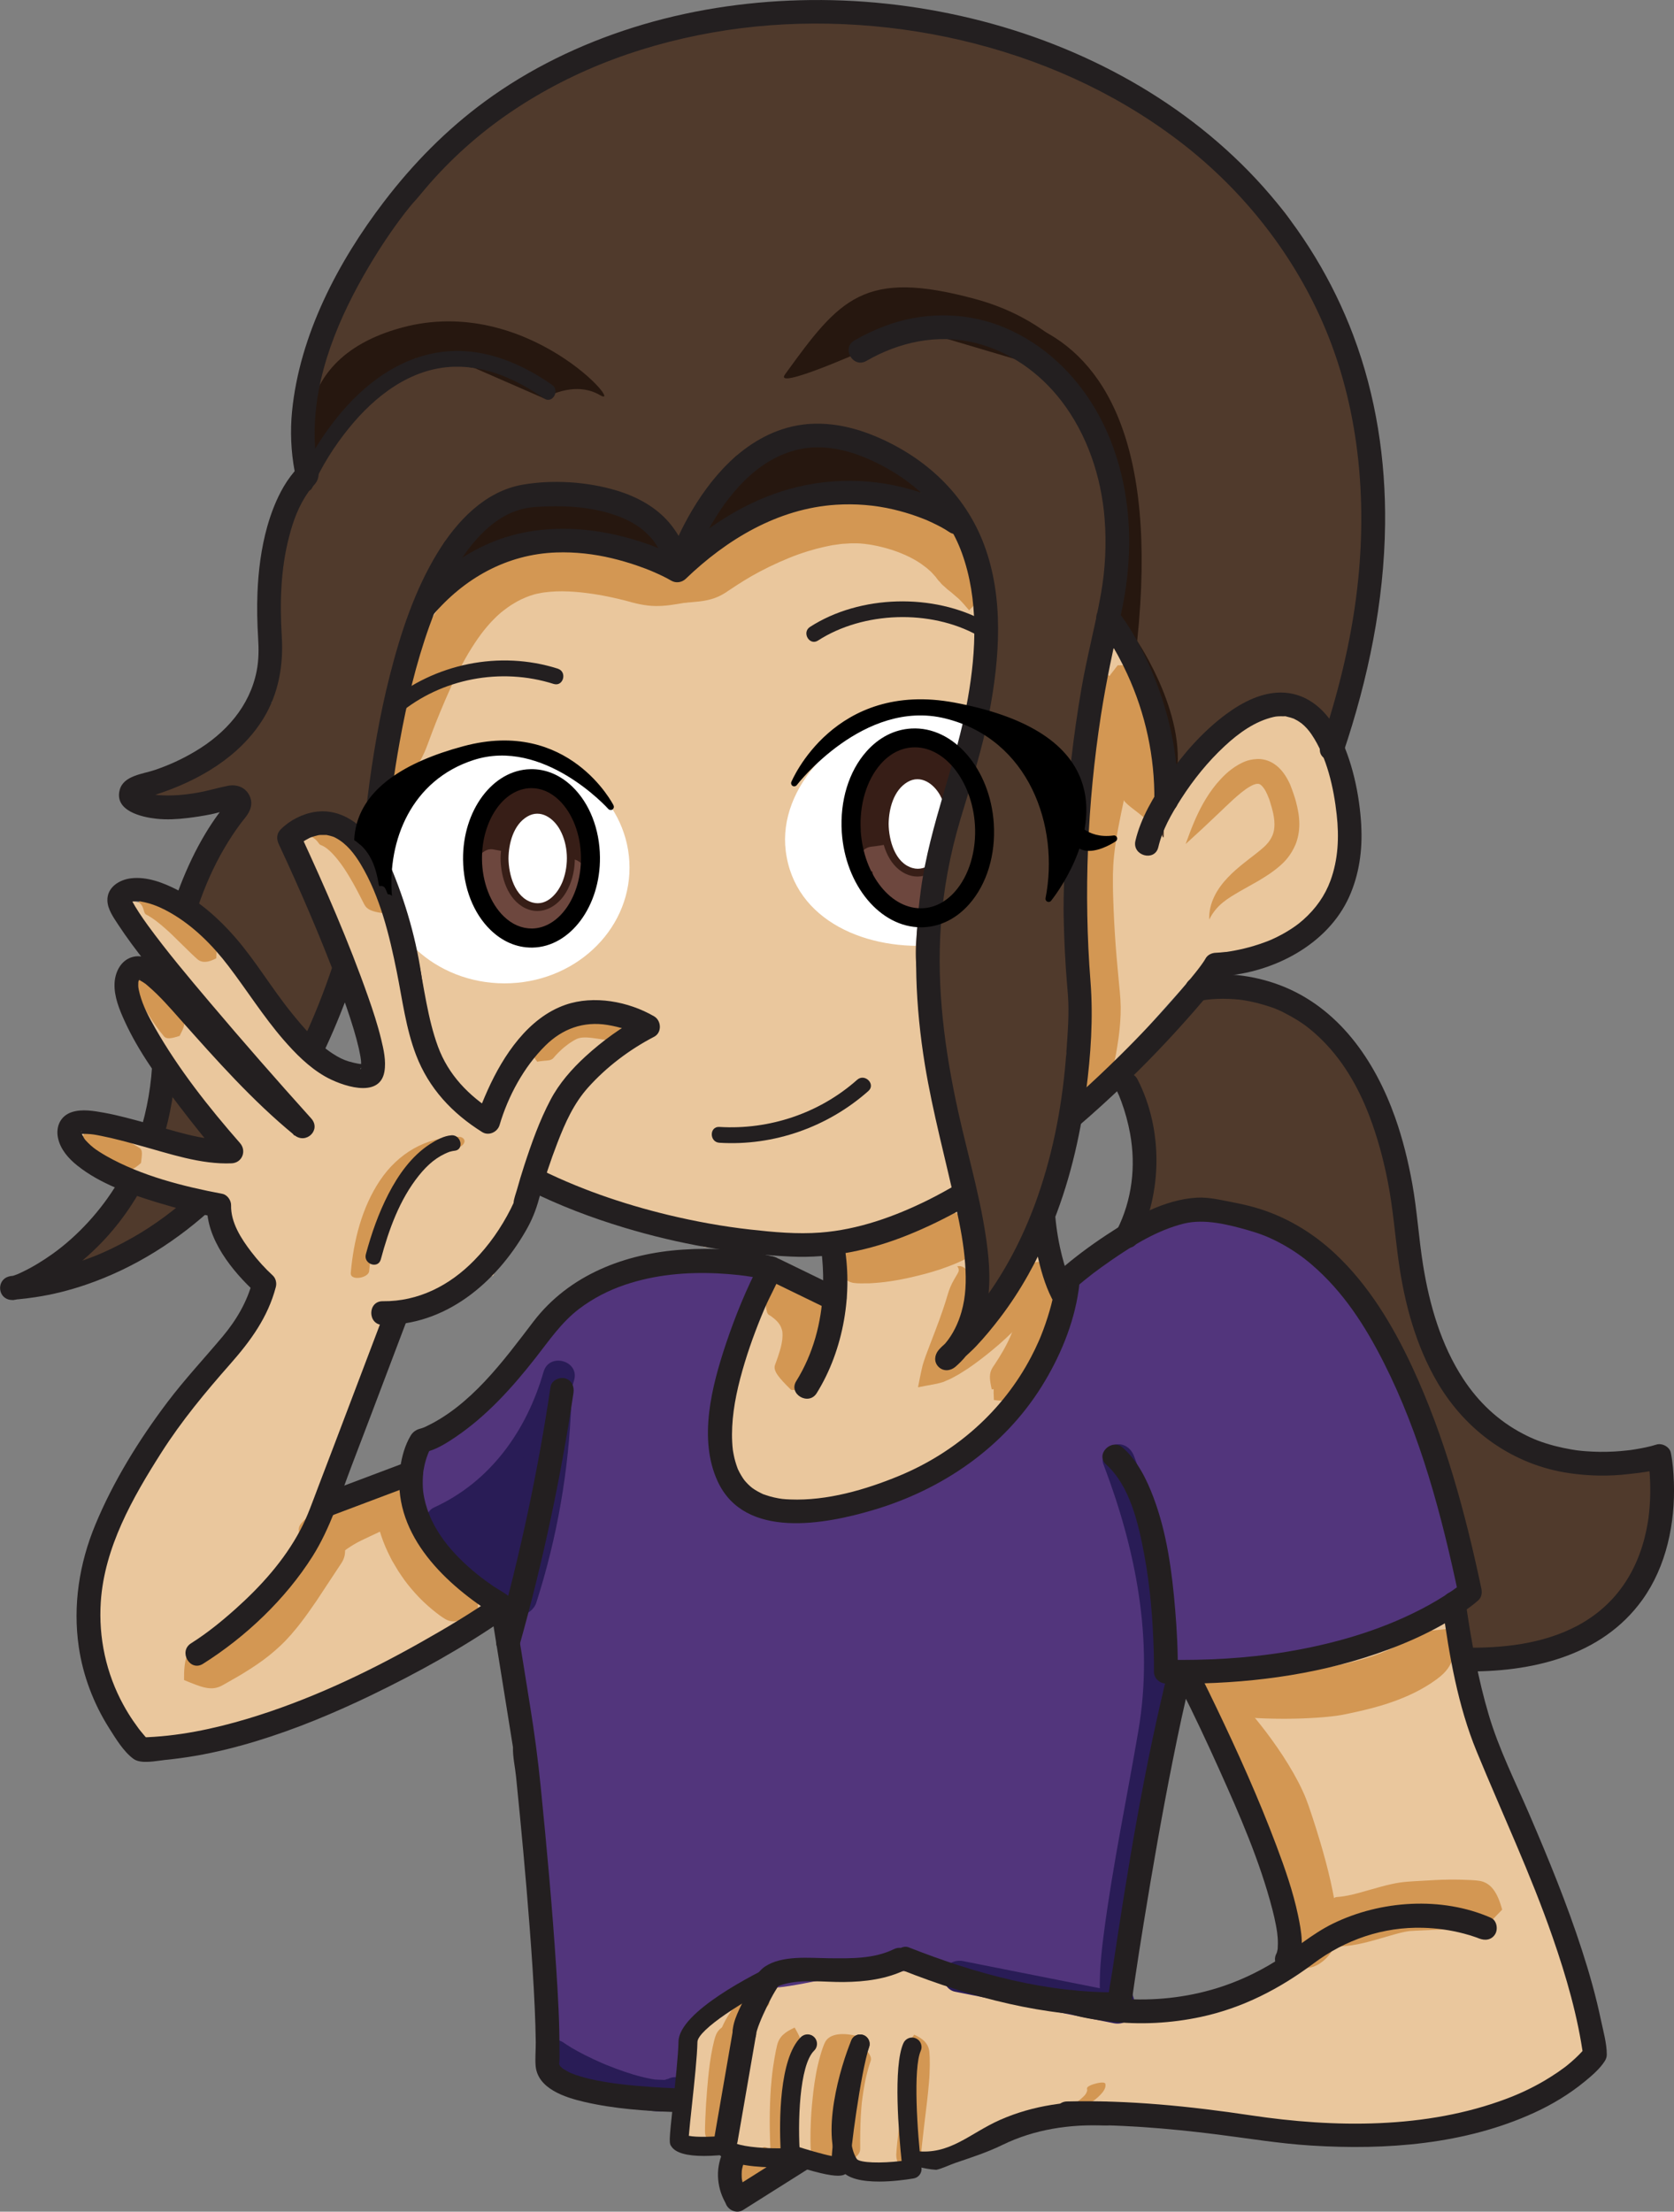 <?xml version="1.0" encoding="UTF-8"?>
<svg id="Layer_2" data-name="Layer 2" xmlns="http://www.w3.org/2000/svg" viewBox="0 0 283.68 374.63">
  <rect x="0" y="0" width="283.68" height="374.63" fill="#808080" stroke="none"/>
  <defs>
    <style>
      .cls-1 {
        fill: #6d473e;
      }

      .cls-2 {
        fill: #fff;
      }

      .cls-3 {
        fill: #503a2c;
      }

      .cls-4 {
        fill: #291c56;
      }

      .cls-5 {
        fill: #371e17;
      }

      .cls-6 {
        fill: #eac79d;
      }

      .cls-7 {
        fill: #52357c;
      }

      .cls-8 {
        fill: #26170f;
      }

      .cls-9 {
        fill: #d39753;
      }

      .cls-10 {
        fill: #231f20;
      }
    </style>
  </defs>
  <g id="Layer_9" data-name="Layer 9">
    <path class="cls-6" d="m55.95,117.32l16.02-22.7,31.7-7.44,36.35-4.2,28.07,5.62,19.27,14.69,8.26,15.17,1.02,21.77,3.88-9.99,10.97-10.15h11.91s1.76,12.25,3.6,13.42-1.51,14.46-.18,16.55-5.29,4.74-4.65,6.77-18.25,6.66-18.25,6.66c0,0-17.71,19.45-17.44,20.37s-26.59,19.41-26.59,19.41l-17.27,7.09s-22.36,1.05-23.06.93-30.02-10.82-30.02-10.82l-15.47-16.62-5.4-16.09-2.27-10.93-8.15-12.7-2.3-26.81Z"/>
    <ellipse class="cls-2" cx="85.5" cy="146.96" rx="21.18" ry="19.61"/>
    <path class="cls-2" d="m178.29,137.89c1.4,10.74-4.75,20.79-19.54,22.18-11.65,1.1-24.13-3.99-25.6-15.95-1.33-10.75,8.93-21.43,20.53-22.95s23.21,5.97,24.61,16.71Z"/>
    <ellipse class="cls-5" cx="89.82" cy="145.72" rx="10.27" ry="12.96"/>
    <ellipse class="cls-5" cx="155.53" cy="140.23" rx="10.43" ry="14.24"/>
    <path class="cls-1" d="m144.88,145.54c.91,1.42,1.8,2.14,3.14,2.06.74-.03,2.87-.34,4.7-.76,1.79-.41,3.41-.78,3.41-.78,0,0,.4-.08,1.01-.2.63-.12,1.51-.28,2.47-.51.96-.23,2.02-.54,2.92-.94.9-.4,1.63-.88,1.97-1.15,1.28-.99,1.37-2.42.64-3.92-1.68.31-2.45.07-3.13.56-.19.13-.58.39-1.17.65-.59.26-1.38.51-2.2.7-.82.2-1.66.36-2.3.49-.65.14-1.07.22-1.07.22,0,0-1.63.36-3.43.75-1.76.4-3.59.66-4.19.71-1.11.12-1.62.86-2.76,2.11Z"/>
    <path class="cls-1" d="m164.78,142.62c-1.57.92-2.41,1.74-2.69,3.07-.08.35-.22,1.07-.48,1.76-.27.7-.63,1.33-1.16,1.76-.55.45-1.16.72-1.9.99-.65.24-1.02.33-1.02.33,0,0-.4.12-.92.16-.53.05-1.04-.02-1.44-.29-.6-.41-1.41-1.2-1.99-1.83-.6-.65-1.06-1.22-1.29-1.5-.84-1.07-1.8-1.19-3.53-1.71-.68,1.7-.71,2.98.21,4.26.26.35.79,1.03,1.5,1.81.74.79,1.56,1.64,2.76,2.48.7.47,1.52.77,2.25.89.73.13,1.38.12,1.89.07.51-.05.9-.13,1.17-.19.26-.06.41-.1.41-.1,0,0,.59-.14,1.4-.43.71-.25,2.08-.76,3.21-1.73,1.18-.96,1.98-2.4,2.38-3.51.41-1.13.55-1.99.64-2.42.26-1.56-.37-2.4-1.41-3.88Z"/>
    <path class="cls-1" d="m163.32,145.72c-.14-.51-.51-.97-.95-1.29-.44-.32-.94-.51-1.43-.62-.99-.2-1.98-.07-3.01.39-.24.1-.57.26-.96.47-.38.2-.82.44-1.38.81-.27.19-.57.39-.91.72l-.26.27c-.1.11-.2.25-.3.38-.19.29-.47.73-.52,1.49-.01.38.07.88.26,1.23.09.18.22.38.32.51l.19.2c.25.24.47.38.74.53.54.27,1.17.38,1.82.41,1.31.06,2.61-.32,3.56-.82.97-.51,1.56-1.17,1.92-1.8.73-1.28.46-2.47.4-2.87-.13-.3-.24-.56-.34-.8-.12-.22-.25-.4-.36-.57-.27-.27-.44-.49-.62-.58-.34-.2-.41-.25-.41-.25,0-.01-.22-.12-.67-.27-.21-.1-.52-.14-.88-.19-.18-.02-.36-.07-.58-.07-.22,0-.46.02-.7.03-.48-.02-1.05.13-1.63.22-.33.05-.41.1-.62.15-.18.05-.37.09-.55.16-.74.23-1.51.53-2.31.94-.41.21-.8.43-1.27.8-.23.16-.48.44-.73.73-.27.31-.36.51-.51.75-.26.49-.56,1.14-.56,2.06,0,.45.12.98.34,1.42.22.44.53.78.81,1.03,1.17.91,1.97.95,2.61,1.1.63.11,1.11.13,1.42.14,1.15.03,2-.22,2.75-.65.74-.44,1.43-1.05,2.04-1.94-.97-.4-1.65-.84-2.37-1.11-.7-.28-1.4-.43-2.22-.48-.22-.02-.55-.04-.89-.1-.17-.03-.34-.07-.47-.12-.06-.02-.12-.04-.14-.06-.02.02,0-.07-.05.05-.07.13-.19.27-.27.36-.35.42-.55.32-.15.3.09,0,.18.02.37.04.08.01.16.03.23.06.05.02.23.06.18.05,0,0,.03-.06.06-.12.04-.06.12-.2.1-.16,0,0-.02,0,.06-.05.11-.09.36-.25.61-.37.5-.26,1.07-.5,1.6-.66.13-.05.26-.08.39-.11.1-.03.19-.05.28-.08h0s0,0,0,0h0s-.02,0,0-.01h0s-.02-.02.02.02l.04.04h0s-1.23,1.01-1.23,1.01h0s0,0,0,0h-.01s-.03.03-.03.03c-.04.02-.04.01-.01,0,.02,0,0,0,.05,0,.17,0,.46.12.84.38.2.12.4.31.53.44l.03-.03c.06-.06.2-.17.35-.27.29-.2.68-.42,1-.59.31-.16.56-.29.74-.38.76-.37,1.25-.72,1.71-1.15.47-.38.85-1.02,1.93-1.13Z"/>
    <path class="cls-1" d="m99.62,147.18c-.62-.54-1.07-.96-1.48-1.23-.43-.3-.81-.41-1.28-.38-.51.04-2.06.13-3.55,0-1.48-.11-2.87-.35-2.87-.35,0,0-1.38-.24-2.94-.57-1.56-.33-3.32-.68-3.92-.77-1.1-.17-1.88.45-2.93,1.66.73,1.44,1.17,2.24,2.19,2.45.57.12,2.27.46,3.82.78,1.59.33,3.09.57,3.09.57,0,0,1.49.28,3.22.42,1.72.17,3.68.07,4.33-.03.6-.08,1.05-.36,1.42-.77.36-.44.65-1.04.91-1.79Z"/>
    <path class="cls-1" d="m81.01,146.27c.08.47-.06.84-.16,1.16-.11.32-.23.61-.31.89-.17.57-.23,1.14-.08,1.91.05.22.11.55.2.96.09.43.25,1.06.5,1.67.46,1.26,1.45,2.76,2.72,3.71,1.25.98,2.54,1.48,3.44,1.81.94.33,1.63.45,1.63.45,0,0,.17.03.48.09.31.04.77.1,1.35.1,1.15.03,2.89-.4,4.22-1.4,1.35-1.04,2.12-2.11,2.84-3.05.69-.94,1.19-1.77,1.42-2.19.43-.78.59-1.52.53-2.29-.07-.75-.33-1.57-.88-2.35-.77.55-1.42.82-1.95,1.17-.53.35-.93.75-1.31,1.37-.2.33-.62,1.02-1.2,1.8-.56.76-1.36,1.72-1.94,2.15-.63.46-1.23.6-1.78.6-.54.01-.96-.09-.96-.09,0,0-.39-.07-1.06-.3-.69-.25-1.58-.63-2.22-1.16-.66-.52-1.12-1.19-1.4-1.94-.15-.39-.24-.7-.32-1.07-.09-.39-.16-.7-.21-.91-.19-.82-.55-1.48-1.12-2.05-.29-.28-.62-.53-1.04-.74-.41-.2-.9-.36-1.38-.28Z"/>
    <path class="cls-1" d="m84.84,147.55c-.91,2.66.21,5.69,2.57,7.42,1.18.87,2.74,1.47,4.51,1.42.88-.05,1.8-.22,2.68-.6.87-.35,1.79-.91,2.57-1.77.26-.3.56-.66.85-1.18.26-.49.63-1.34.6-2.38-.01-1.02-.48-2.24-1.62-3.08-.28-.2-.62-.39-.93-.54-.27-.1-.58-.22-.86-.29-.27-.06-.6-.13-.85-.17-.24-.03-.48-.06-.73-.09-1.44-.15-3.06-.24-4.75-.19-.85.03-1.71.08-2.6.21-.45.07-.89.15-1.38.3-.23.06-.49.15-.76.27l-.19.08h-.01s0,0,0,0c.2-.64-1.74,5.56-.92,2.94h0s.02.04.02.04l.04.07.09.14c.13.18.26.36.4.49h0c.7.69,1.42.96,2.02,1.14.61.18,1.15.24,1.67.28,1.03.08,1.97.02,2.82-.02.16,0,.53-.03.8-.07.29-.04.58-.1.87-.17.59-.17,1.16-.34,1.9-.87.19-.14.4-.34.61-.58.12-.16.23-.32.32-.5.09-.16.19-.47.24-.72.24-1.12-.5-2.2-.83-2.44-.1-.09-.23-.21-.31-.27l-.25-.17c-.18-.12-.35-.22-.48-.27l-.43-.2-.39-.14c-1.09-.39-2.14-.49-3.11-.49-.49,0-.98.03-1.47.1-.25.03-.48.07-.75.13l-.41.1-.56.17c-1.46.5-2.64,1.43-3.16,2.5-.25.54-.36,1.17-.26,1.76.09.59.34,1.1.7,1.57.39.45.84.87,1.4,1.2.26.18.56.32.85.46.3.15.5.23.76.33.79.29,1.34.43,1.97.6,1.21.3,2.32.48,3.34.52,1.01.04,1.95-.07,2.69-.35.35-.1.68-.31.87-.42.19-.13.28-.21.28-.21,0,0,.03-.01.41-.35.08-.1.19-.22.32-.36.06-.07.12-.15.18-.23.07-.12.15-.25.23-.4.08-.16.16-.27.22-.52.07-.23.12-.5.15-.77,0-.3-.03-.65-.12-.97-.1-.28-.25-.65-.42-.88-.15-.26-.79-.97-1.59-1.37-.41-.22-.84-.4-1.34-.56-.25-.08-.51-.15-.78-.22-.14-.03-.28-.06-.43-.09-.22-.03-.45-.07-.69-.11-1.96-.18-4.47.2-5.41,1.79-.26.41-.39,1-.38,1.38.03.39.1.8.28,1.16.17.34.37.66.85,1.09.18.2.6.45.96.69.22.12.57.21.85.32l.45.16c.16.05.37.07.56.11l1.16.2,1.23-.02c.45.03.75-.08,1.07-.18.3-.11.72-.17.87-.33.19-.14.42-.28.59-.42l.38-.43.26-.45c.06-.16.12-.33.17-.5.09-.38.12-.72.04-1.21-.06-.27-.08-.48-.3-.85-.09-.16-.2-.32-.31-.47-.12-.15-.2-.21-.31-.31-.87-.72-1.52-.85-2.12-.98-.61-.12-1.18-.16-1.77-.13-.59.03-1.19.11-1.92.39-.35.14-.79.36-1.22.77-.12.12-.23.25-.33.38l-.15.2c-.05.07-.01.17-.02.25v.52c0,.08.01.19,0,.25l-.1.14c-.35.35-.3.8-.16,1.15.11.37.27.72.6,1.07.6.67,1.8,1.34,3.14,1.52,1.27.23,2.57.21,3.32-.08.79-.27,1.32-.61,1.52-1.06.25-.41.49-.81.73-1.21.13-.21.26-.41.38-.61l.11-.17.06-.09s-.11-.07-.16-.11c-.48-.29-.97-.57-1.44-.85l-.39-.23-.2-.11c-.05-.01-.03-.05-.14-.05l-.53.05c-1.42.12-2.83.24-4.24.37l-2.12.18-.26.02c-.12,0-.05.02-.08.03l-.05.06-.1.12-.42.48c-.29.41-.28.51-.35.67-.08.29-.09.46-.11.7,0,.25.01.57.23,1.07.21.48.49.72.51.77.73.7,1.75,1.12,2.82,1.2.54.05,1.08.02,1.61-.03.44-.05.74-.12,1.14-.23.39-.13.78-.26,1.26-.59.21-.13.5-.4.72-.67.24-.33.44-.69.53-1.13.03-.11.05-.21.06-.32v-.17c0-.11,0-.23,0-.34-.04-.21-.03-.43-.11-.61-.1-.39-.3-.72-.53-1.03-.47-.61-1.33-1.07-2.27-1.31-.95-.24-1.89-.26-2.69-.25-1.62.04-2.56.37-3.18.61-.33.13-.55.28-.76.43-.25.15-.35.3-.51.45-.24.3-.4.59-.5.95-.12.34-.14.99.01,1.37.13.41.35.75.66,1.08.62.64,1.61,1.15,2.68,1.49,1.02.34,2.32.56,2.94.53.35,0,.78-.02,1.14-.09.35-.06.7-.14,1.14-.31.21-.09.47-.19.8-.47.16-.14.38-.39.47-.74.1-.35.02-.73-.07-.93-.21-.43-.44-.58-.63-.71-.19-.13-.38-.21-.55-.28-.71-.26-1.38-.34-2.08-.33-.69.02-1.42.15-2,.55.69-.07,1.29.14,1.83.38.53.25,1.02.58,1.35.92.08.08.14.17.18.24.02.03.02.06,0,.07.09-.06.16-.13.24-.18.1-.05.16-.09.22-.11.28-.1.21.07-.02-.23-.02-.05-.12-.16-.16-.25l-.14-.3s-.02-.02-.06-.02c-.14-.02-.37-.04-.61-.08-.24-.04-.39-.09-.64-.17-.56-.17-.46-.25-.54-.34-.04-.08-.03-.15,0-.2.06-.11.28-.08.25-.07,0,0,0,0,0,0h0s0,0,0,0h0s0-.01,0-.01h0s0,0,0,0h0s0,0,0,0c.6.07-1.34-.15,1.34.15h0s.05,0-.01-.01c-.05-.02-.08-.05-.11-.08-.16-.11-.22-.22-.41-.46-.12-.17-.36-.64-.29-.5l-.1.03c-.09.02-.29.07-.37.07,0,0,0,0,0,0h.01s0,0,0,.01c-.03.02-.05-.01,0,0h0s-.09.27-.09.27l-.02.05v.02c.98.59-1.36-.79-1.12-.65h.01s.06.04.09.06c.06.04.1.08.14.13.07.09.29.31.35.48.03.09.09.19.17.32.03.05.02.01.02.02.14-.08.88-.15,1.26-.04.11.02.18.05.23.06.02,0,.02,0,.01,0,0,0,0,0,0,0l.1-.18c.18-.25.24-.41.38-.56.05-.07.18-.16.21-.19.03-.04.07-.07.12-.1.02-.01.05-.03.08-.03h.02c-.59.22,1.34-.52-1.32.51h0s0-.03,0-.03v-.09c-.03-.09-.02-.03-.02-.05h.01s0,.01,0,0c.02,0-.04,0,.04,0,.09.02.17.04.26.06.17.04.33.08.47.13.28.09.51.19.64.26.16.05.15.16.21.07.08-.09.16-.16.24-.23.04-.05.09-.1.13-.13.08-.07.15-.12.2-.15.12-.06.14-.09.18-.11.05-.03.1-.04.15-.06.02,0,0,0,.03-.01-.09,0-.17-.02-.23-.04,0-.01-.08-.03-.16-.06-.07-.02-.13-.05-.19-.08-.11-.06-.21-.13-.28-.2-.07-.05-.14-.09-.21-.13-.05-.03-.02,0-.03-.01-.01.01,0,0,.01,0,0-.01,0,0,0,0h0s.04,0-.05.02c-.09.04-.47.12-1.1.1-.63-.02-1.5-.15-2.48-.4-.47-.12-1.08-.29-1.47-.44-.14-.06-.12-.05-.12-.05h0s0,.01,0,.01h0s.16-.03.16-.03c.12-.02.27-.05.42-.07.29-.04.61-.06.92-.06.63,0,1.24.07,1.71.25l.2.07.13.06c.06.02.06.03.06.03l.51-.66c.09-.1.22-.2.32-.27.05-.06.11-.1.19-.14.11-.04.1-.04.12-.04.02,0,.06,0-.01,0-.08,0-.59-.31-.9-.8l-.14-.19-.07-.1s0,0,0,0c.01,0,0,0-.02,0-.03.01-.04.03-.09.04-.08.04-.19.07-.31.1-.12.03-.25.06-.38.07-.15.02-.2.02-.46.04-.85.05-1.6.08-2.27.03-.32-.03-.63-.07-.83-.13-.09-.03-.17-.06-.2-.08-.01,0-.02,0-.02,0h0s-.07.1-.07.1c-.14.16-.15.2-.24.29h0s-.12.1-.12.1l-.02.02h-.01s0,.01,0,.01h0c.27-2.31-.38,3.15-.31,2.59h0s0,0,0,0l.06-.02c.06-.03.15-.06.27-.09.22-.07.52-.13.83-.17.63-.1,1.35-.15,2.07-.17,1.45-.04,2.96.03,4.18.16.21.02.4.05.6.07.13.03.26.05.38.07.11.02.16.06.24.08.03,0,0,0,.01,0,0,0,0,0,0,0,.06-.11-.14.35-.34.54-.3.33-.69.62-1.15.84-.44.24-.88.36-1.32.47-.89.16-1.8.07-2.68-.23-.88-.3-1.74-.81-2.49-1.57-.73-.76-1.37-1.8-1.59-3.17Z"/>
    <path class="cls-6" d="m143.17,210.36l-.87,11.46-10.55-8.75-8.13,20.35v14.07s3.38,7.28,4.02,7.28h12.95l18.68-5.48,13.9-12.37,7.59-14.01-1.17-7.62-3.51-22.99-20.37,14.83-12.54,3.23Z"/>
    <path class="cls-6" d="m202.11,283.71l8.31,17.6,6.5,19.16,1.7,12.11-12.18,6.78-24.91.55-27.34-10.04s-16.87,4.06-18.24,4.04-14.68,6.62-14.68,6.62l-4.22,4.3-3,16.95,8.79,2.41-.98,4.4,1.5,5.06,12.03-8.12,4.57,1.09,6.44,1.31,8.33-.49,4.2-1.91,11.62-3.74,12.48-4.02h17s12.01,2.14,13.11,2.41,22.94,1.6,22.94,1.6l22.78-5.19,11.77-7.85-6.02-23.06-10.78-24.36-6.47-23.28-.25-7.64-17.82,9.72-23.45,2.84-3.73.77Z"/>
    <g>
      <path class="cls-3" d="m218.46,37.02S188.47-6.67,115.14,5.74C55.46,15.84,50.65,81.17,50.65,81.17c0,0-5.44,5.8-4.6,37.82l-22.41,16.63s2.81,2.49,16.31,0c0,0-13.37,28.49-13.34,48.24.03,19.74-24.13,34.04-24.13,34.04,0,0,39.79-7.02,54.63-51.55.73-2.19,12.41-64.24,17.52-66.07s28.27-19.52,39.14-1.91c0,0,12.02-17.68,29.86-15.14,17.83,2.54,21.63,11.58,21.63,11.58,0,0-.3,24.18,0,25.16s-12.39,34.33-9.71,45.1c2.68,10.77,10.34,47.33,10.34,47.33l-4.38,16.5s15.06-12.17,20.75-42.26c.29-1.55.5-5.49.61-7.15,2.34-34.08-1.25-37.24-1.25-37.24,0,0,6.19-34.01,6.12-34.12s6.98,9.34,8.8,25.39-.55,4.02-.55,4.02c0,0,13.03-22.45,21.85-18,8.82,4.45,6.43,8.79,6.43,8.79,0,0,8.96-22.81,8.76-48.92-.14-18.66-14.57-42.38-14.57-42.38Z"/>
      <path class="cls-3" d="m202.01,167.3c.82-.55,20.39,0,25.32,9.03s11.5,36.06,11.5,36.06c0,0,6.71,18.81,6.71,19.71s6.57,12.53,7.25,11.92,15.47,4.59,16.01,4.31,11.39-.63,11.39-.63l2.3,9.53-8.21,16.7-12.87,6.3-14.1.98-.41-9.33s.27-13.57-.27-13.84-11.63-32.02-11.63-32.02l-14.37-15.47-14.24-6.62-17.08,6.23,4.22-7.3s-1.3-11.47-.99-12.01-2.76-8.41-2.76-8.41l12.24-15.13Z"/>
    </g>
    <path class="cls-6" d="m92.69,190.43l9.18-11.36,9.99-4.8-14.96-3.29-9.76,9.72-5.26,9.72-9.64-13.59s-4.66-22.06-5.38-22.99-8.06-13.26-8.06-13.26l-9.36.7s3.31,8.89,3.71,8.89,6.33,17.29,6.33,17.29l3.74,14.36-6.71-.98-11.17-11.31-12.69-14.84-12.28-2.46s2.2,8.13,3.45,7.83,12.97,13.35,12.97,13.35l13.8,17.01-25.51-27.27s-3.56,2.88-3.56,3.99,6.57,11.92,6.57,11.92l11.25,14.22-2.55,1.72-24.3-4.85s-1.37,4.23,0,4.85,17.28,8.92,17.28,8.92l7.03.15,6.5,13.81-1.24,5.65-16.97,22.2-9.86,23.89.55,11.58,6.84,15.11,17.69-.48,24.11-12.71,16.41-9.47,6.48-1.77-13.23-8.36-2.22-16.04-17.49,7.28,8.85-22.66,3.47-9.18,16.9-6.85,7.25-18.44,1.86-7.2Z"/>
    <path class="cls-7" d="m179.41,215.29l18.21-10.06h14.24l15.33,10.25,13,22.31,8.35,27.92-1.62,4.66-15.08,9.72s-14.53,4.1-15.11,2.84-18.68-.3-18.68-.3l.67,6.89-3.86,18.89-5.54,31.48h-13.55l-20.25-6h-9.31s-14.2,3.2-15.11,2.72-11.18,4.79-11.18,4.79l-3.76,7.32-1.94,7.14-12.55-1.18-9.18-4.55-1.86-25.29-1.09-28.69-4.97-20.06,1.75-5.66-8.29-4.29-9.9-12.75,1.25-8.21,8.65-4.38,7.62-8.7,7.39-8.01,7.13-6.2,11.49-5.01h14.59l3.56,1.35-3.25,11.37-4.64,9.83-.25,12.06,4.9,6.14,3.89,3.13,13.16-2.93,11.92-3.49,12.93-9.38,9.58-13.34,3.21-7.5-1.83-4.82Z"/>
    <g>
      <ellipse class="cls-2" cx="91.11" cy="145.4" rx="5.61" ry="8.26"/>
      <path class="cls-5" d="m86.17,145.4c.03-2.55.84-5.72,3.21-7.1,2.22-1.29,4.42.27,5.51,2.25,1.41,2.57,1.52,5.9.5,8.63-.78,2.07-2.69,4.39-5.17,3.69-3-.85-4.02-4.76-4.05-7.46,0-.86-1.35-.86-1.34,0,.03,3.11,1.17,6.97,4.2,8.43,2.74,1.32,5.49-.28,6.91-2.71,1.79-3.05,1.91-7.14.54-10.36-1.1-2.58-3.6-4.97-6.61-4.12-3.62,1.02-5,5.42-5.04,8.76,0,.86,1.33.86,1.34,0Z"/>
    </g>
    <g>
      <ellipse class="cls-2" cx="155.53" cy="139.56" rx="5.61" ry="8.26"/>
      <path class="cls-5" d="m150.59,139.56c.03-2.55.84-5.72,3.21-7.1,2.22-1.29,4.42.27,5.51,2.25,1.41,2.57,1.52,5.9.5,8.63-.78,2.07-2.69,4.39-5.17,3.69-3-.85-4.02-4.76-4.05-7.46,0-.86-1.35-.86-1.34,0,.03,3.11,1.17,6.97,4.2,8.43,2.74,1.32,5.49-.28,6.91-2.71,1.79-3.05,1.91-7.14.54-10.36-1.1-2.58-3.6-4.97-6.61-4.12-3.62,1.02-5,5.42-5.04,8.76,0,.86,1.33.86,1.34,0Z"/>
    </g>
  </g>
  <g id="Layer_10" data-name="Layer 10">
    <path class="cls-8" d="m116.2,95.73l11.26-9.45,14.17-.77,14.45-2.06,7.7,6.14-11.58-12.27-15.34-5.48s-11.46,4.81-12.2,5.48-10.61,15.89-10.61,15.89l-4.72-6.62-10.85-2.81-12.97,1.53-10.2,6.53-4.89,9.62,16.59-8.26,9.77-2.3,12.89,3.89,6.54.92Z"/>
    <path class="cls-8" d="m151.39,54.72c3.07-1.32,48.46-14.31,41.32,53.86,0,0,9.14,13.42,6.36,24.18l-11.33-27.45,1.59-11.19-1.59-16.81-11.96-15.37-24.39-7.23Z"/>
    <path class="cls-8" d="m92.19,67.49s5.03-3.17,9.49-.56-12.28-17.18-33.54-11.45c-21.26,5.73-15.18,24.02-15.18,24.02l9.35-12.58,8.1-6.24,10.01,1.66,11.78,5.14Z"/>
    <path class="cls-8" d="m146.22,59.44s-15.2,6.77-13.19,3.98c9.28-12.83,13.33-17.89,32.21-12.78s23.55,20.69,23.55,20.69l-10.02-10.43-12.43-4.42-10.81-2.12-9.31,5.08Z"/>
    <path class="cls-4" d="m186.99,248.03c5.49,14.4,8.54,29.71,5.93,45.08-1.95,11.46-4.36,22.86-5.86,34.39-.31,2.39-.59,4.8-.66,7.22-.05,1.61-.11,3.49.5,5.01.53,1.34,1.79,2.29,3.3,1.87,1.28-.35,2.41-1.94,1.87-3.3-.09-.22-.14-.45-.21-.68-.24-.82-.03.39-.05-.33-.03-.79-.07-1.57-.05-2.35.05-2.07.27-4.13.51-6.18.64-5.32,1.66-11.05,2.64-16.51,1.03-5.74,2.12-11.47,3.1-17.22,1.29-7.52,1.62-15.07.73-22.66-1.04-8.86-3.4-17.44-6.58-25.76-.52-1.35-1.81-2.28-3.3-1.87-1.29.36-2.39,1.94-1.87,3.3h0Z"/>
    <path class="cls-4" d="m190.19,337.54c-8.99-1.78-17.97-3.56-26.96-5.35-1.42-.28-2.89.4-3.3,1.87-.36,1.32.45,3.01,1.87,3.3,8.99,1.78,17.97,3.56,26.96,5.35,1.42.28,2.89-.4,3.3-1.87.36-1.32-.45-3.01-1.87-3.3h0Z"/>
    <path class="cls-4" d="m92.11,232.37c-2.85,9.93-8.97,18.6-18.54,22.97-1.75.8-1.48,2.99-.54,4.21,3.99,5.16,8.67,9.65,13.9,13.56,1.46,1.09,3.46-.12,3.94-1.6,3.54-10.99,5.53-22.45,5.95-33.99.13-3.45-5.23-3.45-5.36,0-.41,11.08-2.36,22.01-5.76,32.56l3.94-1.6c-4.84-3.61-9.12-7.95-12.81-12.72l-.54,4.21c10.77-4.92,17.8-15.03,21-26.18.95-3.32-4.22-4.74-5.17-1.43h0Z"/>
    <path class="cls-4" d="m88.27,248.53c.01.16.01.32.02.48.02.5-.02.1.01-.02-.04.14-.1.3-.12.45.07-.39.09-.16,0,0-.08.14-.16.27-.24.41-.34.63.19-.19-.09.13-.25.28-.51.53-.79.78.33-.28.02-.01-.05.04-.14.09-.28.19-.42.27-.28.17-.57.33-.87.47-.44.21-.2.08-.1.04-.17.07-.35.13-.52.2-.44.16-.89.3-1.33.44-3.24,1.01-6.59,2.17-8.31,5.34-1.63,3-1.08,7.11,2.23,8.72,2.8,1.36,6.18.67,8.48-1.33,2.91-2.54,3.34-6.77,3.58-10.37.16-2.38-3.01-3.45-4.58-1.9-1.97,1.96-3.39,4.51-3.9,7.25-.25,1.33.26,2.62,1.55,3.16s2.53-.01,3.35-1.1c1.17-1.56,1.15-3.9.22-5.56-1.05-1.87-3.22-2.79-5.3-2.3s-3.63,2.2-3.79,4.33,1.52,4.2,3.56,4.76c2.23.61,4.57-.66,5.25-2.88.51-1.67.05-3.61-1.25-4.79-1.72-1.56-4.38-1.3-5.94.35-1.45,1.54-1.89,3.98-.81,5.84s3.23,2.9,5.36,2.88c2.34-.02,4.33-1.25,6.14-2.61,1.08-.81,1.66-2.02,1.1-3.35s-1.82-1.77-3.16-1.55c-3.83.64-6.43,5.22-5.08,8.84.95,2.55,4.21,2.52,5.17,0,.3-.8.61-1.59.91-2.39l-5.17-1.43c-.17.49-.35.97-.52,1.46-.47,1.32.53,2.99,1.87,3.3,1.5.34,2.79-.46,3.3-1.87.17-.49.35-.97.52-1.46.47-1.32-.53-2.99-1.87-3.3-1.53-.35-2.76.47-3.3,1.87-.3.8-.61,1.59-.91,2.39h5.17c-.07-.19-.18-.99-.15-.3-.01-.21,0-.41,0-.62,0,.69.06-.1.11-.3.13-.5-.2.39.12-.22.05-.09.11-.18.17-.27-.21.26-.23.27-.03.05.07-.07.64-.54.34-.35-.31.2.37-.19.43-.22-.61.28.19,0,.35-.02l-2.07-4.9c-.86.65-2.14,1.59-2.82,1.76-.16.04-.96.15-.28.11-.22.01-.45,0-.67,0,.54-.02.05-.01-.16-.06-.58-.13.33.24-.16-.07-.25-.17-.24-.15.03.04l-.15-.15c.19.27.21.28.04.03l.1.26c.01-.58.03.37-.05.45.02-.13.06-.26.1-.39-.13.3-.15.36-.06.19.1-.17.06-.12-.13.14.18-.17.18-.18.01-.05-.17.12-.16.13.04,0-.19.13-.41.19-.64.2-.35,0-.69-.15-.93-.4l-.2-.29c.14.25.13.19-.05-.18.18.56-.02-.62.01-.03.03.56.14-.56-.02-.03.11-.38.32-.59.63-.79-.38.24.25-.1.41-.11.21-.01.39.04.56.16-.22-.13-.24-.14-.08-.02.15.13.14.11-.05-.06.17.24.21.28.11.12-.1-.17-.07-.12.08.16.05.15.06.3.02.45,0,.15-.06.3-.15.42.15-.25.13-.23-.08.06.41-.29-.24.36.1-.05l-.27.12c.3-.07.26-.08-.12-.02.63.19-.54-.29.08,0-.1-.05-.7-.48-.35-.16-.21-.29-.23-.31-.07-.06l-.11-.27c.04.13.08.26.11.39l-.05-.31c-.13.53.26-.47-.02.19-.06.19-.03.13.08-.18-.07.12-.14.23-.23.33,1.63.69,3.27,1.38,4.9,2.07.1-.53.22-1.05.39-1.56,0,0,.29-.79.11-.36.1-.25.23-.49.35-.72.25-.47.53-.93.85-1.36-.21.29.08-.09.17-.19.21-.24.42-.46.64-.68l-4.58-1.9c-.04.62-.09,1.25-.15,1.87-.02.18-.04.36-.06.54,0-.06.05-.36,0-.05-.06.35-.12.7-.2,1.05-.07.3-.14.6-.23.89-.05.17-.11.33-.16.5,0,.01-.16.41-.06.16.05-.13-.24.47-.32.61-.09.15-.18.29-.28.44-.09.13-.24.28-.06.08-.18.2-.37.37-.57.55.34-.3.11-.1-.11.03-.12.07-.24.12-.35.19.08-.04.54-.18.08-.04-.26.08-.51.15-.77.22-.45.12.49.01-.17.01-.12,0-.59.06-.68-.02-.03-.03.55.15.24.02-.1-.04-.26-.09-.36-.09-.25-.01.15.08.21.11-.13-.07-.27-.17-.4-.22-.23-.08.13.1.18.15-.05-.06-.19-.2-.26-.26,0,0,.3.42.13.17-.04-.06-.26-.42-.11-.14.14.26-.01-.05-.03-.1-.16-.44-.03-.08-.02.06,0-.02-.02-.33,0-.33,0-.2,0-.15-.05.16l.04-.22c.04-.15.08-.29.12-.44.01-.04.16-.38.04-.11-.11.23.24-.4.31-.51.05-.08.3-.39,0-.04.08-.09.16-.18.24-.27.11-.12.22-.23.34-.34.04-.03.41-.35.19-.18-.25.19.15-.09.21-.13.11-.07.23-.14.34-.2.16-.09.33-.17.49-.26,0,0,.4-.19.19-.09-.25.11.28-.11.32-.13.13-.05.26-.1.39-.14.35-.12.71-.24,1.06-.35,1.46-.46,2.92-.89,4.31-1.55,2.87-1.35,5.44-4.29,5.2-7.63-.1-1.4-1.16-2.75-2.68-2.68-1.37.06-2.79,1.18-2.68,2.68h0Z"/>
    <path class="cls-4" d="m113.07,352.18c-.55.31.48-.04.08-.02-.12,0-.28.07-.39.11-.57.17.08.06.13,0-.06.07-.54.03-.64.03-.39,0-.77-.03-1.15-.05-.71-.05.42.09-.15-.01-.2-.04-.4-.07-.6-.1-2.05-.38-4.05-1.02-6-1.75-.53-.2-1.06-.41-1.59-.62-.11-.04-.76-.32-.25-.1-.22-.09-.44-.19-.65-.28-.95-.42-1.9-.86-2.82-1.33-.72-.37-1.44-.75-2.13-1.16-.3-.18-.59-.36-.88-.55-.1-.07-.2-.15-.31-.21-.4-.23.58.47.12.1-1.11-.93-2.7-1.09-3.79,0-.95.95-1.12,2.86,0,3.79,3.14,2.62,7.32,4.23,11.11,5.63,2.07.76,4.19,1.43,6.37,1.77s4.34.49,6.26-.59c3.01-1.69.31-6.32-2.71-4.63h0Z"/>
    <path class="cls-9" d="m202.11,283.71c-.35.84-.13,1.82.17,2.6.32.81.74,1.45,1.22,2.01.96,1.1,2.15,1.77,3.65,2.06.81.15,2.41.4,4.31.54,1.9.15,4.1.22,6.19.22,2.1,0,4.09-.09,5.59-.19,1.49-.1,2.52-.23,2.52-.23,0,0,.27-.03.74-.09.23-.03.55-.08.95-.15.29-.06.62-.12.98-.2,1.44-.3,3.42-.73,5.52-1.35,2.1-.62,4.33-1.47,6.18-2.43,1.85-.96,3.3-1.98,3.98-2.56,2.53-2.1,2.79-4.79,1.7-8.09-3.49.49-5.2.22-6.85,1.49-.44.35-1.39.99-2.69,1.67-1.3.68-3,1.34-4.74,1.86-1.73.53-3.49.92-4.82,1.21-.33.07-.63.13-.9.19-.16.03-.33.06-.49.08-.33.04-.52.07-.52.07,0,0-.78.09-2.11.17-1.32.08-3.15.14-5.06.14-1.91,0-3.9-.07-5.54-.2-1.65-.12-2.93-.3-3.56-.39-1.15-.17-2.02,0-2.93.42-.45.2-.94.48-1.46.75-.53.24-1.19.59-2.04.41Z"/>
    <path class="cls-9" d="m203.65,287.71c.1,1.81.05,3.16.25,4.37.2,1.19.61,2.21,1.47,3.24.93,1.1,3.73,4.59,5.81,7.99,1.04,1.68,1.89,3.32,2.34,4.43.11.27.2.53.29.75.1.28.18.52.25.72.14.4.21.63.21.63,0,0,1.21,3.62,2.25,7.62.52,2,1,4.08,1.31,5.82.32,1.74.46,3.1.52,3.76.11,1.22.47,2.06,1.06,2.89.3.44.64.83,1,1.36.33.5.73,1.13.75,2.04.91.08,1.82-.29,2.56-.78.72-.48,1.32-1.1,1.76-1.72.89-1.28,1.29-2.72,1.21-4.37-.04-.9-.21-2.65-.57-4.66-.36-2.02-.88-4.32-1.46-6.48-1.15-4.32-2.45-8.11-2.45-8.11,0,0-.08-.24-.22-.66-.07-.21-.16-.47-.26-.76-.13-.35-.28-.74-.44-1.18-.68-1.7-1.73-3.72-2.94-5.69-2.4-3.96-5.5-7.79-6.64-9.03-1.04-1.14-2.14-1.8-3.46-2.12-1.29-.32-2.84-.33-4.61-.04Z"/>
    <path class="cls-9" d="m224.45,323.48c-.27.02-.55,0-.82-.04-.27-.05-.42-.26-.82-.11-.19.06-.45.27-.65.55-.2.29-.32.61-.4.89-.15.55-.2.88-.26,1.23l1.32,1.41c.76,1.42,2.22,2.26,3.79,2.28.72.02,2.09-.08,3.49-.36,1.41-.28,2.91-.71,4.24-1.1,1.33-.39,2.49-.73,3.26-.9.78-.18,1.14-.21,1.14-.21-.36,0,2.32-.16,4.91-.26,2.64-.12,5.35-.02,6.21.04,1.62.09,2.53-1.24,4.7-3.43-.8-2.98-1.96-4.65-4-4.9-1.12-.16-4.41-.27-7.25-.12-2.89.14-5.19.3-5.54.36,0,0-.89.09-1.99.34-1.12.24-2.48.63-3.78,1-1.3.38-2.58.73-3.55.92-.98.2-1.61.24-1.88.26-.6.02-.74.51-1.45,1.29l1.3,1.42c-.75.33-1.49.5-1.8.52-.08,0-.13.01-.2,0-.03,0-.07-.01-.07-.01.03.01,0,0,.1.05l.11.07c.09.06.18.12.27.19l.17.14.13.1h0s-.01-.02-.01-.02l-.06-.07c-.02-.06-.05-.12-.06-.2-.03-.14-.03-.33-.09-.47-.1-.29-.25-.58-.45-.87Z"/>
    <path class="cls-9" d="m67.66,250.3c-1.37.49-2.44,1.05-3.19,1.7-.7.65-1.06,1.42-1.04,2.36.06.5.1,1.54.37,2.75.23,1.22.63,2.62,1.12,3.92.48,1.3,1.08,2.46,1.52,3.32.49.83.81,1.36.81,1.36,0,0,.08.13.22.37.15.23.37.55.64.95.53.8,1.33,1.82,2.24,2.83,1.8,2.04,4.19,3.87,5.06,4.36,1.57.98,3.34.23,5.59-1.66-.09-3,.09-4.52-.92-5.28-.56-.38-2.21-1.65-3.5-3.07-.64-.71-1.22-1.42-1.6-1.98-.19-.28-.35-.5-.47-.66-.1-.16-.15-.26-.15-.26,0,0-.22-.37-.55-.95-.29-.6-.7-1.41-1.01-2.29-.69-1.75-.93-3.73-1.03-4.38-.05-.6-.45-1.06-1.16-1.56-.67-.5-1.67-1.03-2.95-1.83Z"/>
    <path class="cls-9" d="m65.52,253.97c-.6-.37-1.07-.76-1.44-1.12-.37-.36-.73-.66-.99-.91-.5-.5-.95-.71-1.24-.58-.36.15-1.54.7-2.78,1.29-1.22.58-2.4,1.23-2.4,1.23,0,0-.29.14-.76.41-.46.25-1.09.63-1.76,1.07-1.34.85-2.79,2.26-3.21,2.82-.39.52-.41,1.2-.08,1.94.35.79,1.05,1.67,2.09,2.54,1.39.24,2.39.58,3.05.8.72.23,1.09.35,1.26.19.2-.16.77-.76,1.62-1.34.82-.57,1.75-1.07,1.75-1.07,0,0,.9-.47,2.04-.99,1.11-.51,2.5-1.16,2.98-1.45.47-.29.64-.8.68-1.66,0-.42-.07-.88-.18-1.43-.11-.56-.32-1.15-.64-1.76Z"/>
    <path class="cls-9" d="m57.46,258.32c-3.19-.33-5.18-.06-6.49,1.71-.73.96-2.65,3.94-4.34,6.48-.85,1.27-1.67,2.43-2.28,3.24-.62.83-1,1.25-1,1.25,0,0-.1.11-.27.32-.18.19-.44.47-.76.8-.66.65-1.6,1.49-2.71,2.29-2.18,1.6-5.19,3.22-6.19,3.87-1.84,1.14-2.27,3.1-2.23,6.3,2.97,1.22,4.6,1.92,6.43.93.95-.55,4.06-2.18,6.99-4.32,1.45-1.06,2.76-2.25,3.68-3.18.44-.48.81-.87,1.06-1.15.24-.29.37-.45.37-.45,0,0,.58-.65,1.3-1.6.74-.96,1.67-2.26,2.59-3.61,1.73-2.63,3.63-5.49,4.26-6.45,1.11-1.71.54-3.39-.4-6.46Z"/>
    <path class="cls-9" d="m141.76,212.48c.04,2.89,1.37,4.73,3.05,4.85.5.07,1.4.07,2.51.05,1.07-.06,2.32-.16,3.47-.34,2.31-.33,4.32-.85,4.32-.85,0,0,.51-.11,1.29-.32.78-.19,1.84-.51,2.94-.86,1.1-.38,2.25-.81,3.24-1.26.98-.43,1.8-.9,2.21-1.13.77-.52,1.18-1.17,1.32-2.23.06-.52.03-1-.07-1.65-.11-.64-.35-1.28-.71-1.87-.75-.15-1.34-.39-1.8-.63-.44-.25-.92-.47-1.25-.64-.64-.35-1.21-.49-1.63-.25-.27.12-.79.4-1.51.71-.71.32-1.62.66-2.5.98-.9.29-1.76.57-2.41.74-.64.19-1.07.28-1.07.28,0,0-1.7.4-3.55.65-1.86.28-3.78.31-4.3.27-.26,0-.5.09-.73.26-.2.15-.41.38-.66.7-.55.65-1.01,1.51-2.15,2.55Z"/>
    <path class="cls-9" d="m129.82,217.89c0,1.45-.07,2.54-.02,3.33.02.39.09.7.16.95.07.26.17.44.34.56.45.22,1.39.97,1.79,1.59.4.6.52,1.33.5,1.37-.01,0,.03.19.02.55-.01.19-.03.41-.04.66-.06.27-.08.56-.15.87-.27,1.27-.88,2.88-1.09,3.44-.35,1.02.7,2.22,2.74,4.22,2.85.16,4.45.12,5.01-1.07.3-.62,1.13-2.66,1.59-4.9.11-.56.18-1.15.26-1.67.05-.55.06-1.08.07-1.52.03-.43-.04-.84-.05-1.1-.02-.27-.04-.42-.04-.42,0,0-.02-.59-.27-1.56-.06-.24-.12-.5-.19-.77-.1-.27-.21-.56-.34-.86-.13-.3-.26-.6-.4-.92-.16-.3-.35-.59-.54-.89-1.54-2.41-3.91-3.93-4.63-4.25-.35-.18-.7-.27-1.07-.26-.36.02-.73.17-1.12.38-.77.43-1.61,1.2-2.53,2.25Z"/>
    <path class="cls-9" d="m189.41,112.69c-1.81,2.35-2.86,3.5-2.43,4.78.25.66.98,2.77,1.52,4.75.55,1.99.91,3.82.91,3.82,0,0,.34,1.84.55,3.85.22,2.01.23,4.11.19,4.75,0,1.25,1.34,1.87,3.64,3.78,2.87-.51,4.56-1.56,4.71-3.28.14-.97.12-3.73-.17-6.13-.27-2.41-.71-4.53-.71-4.53,0,0-.38-2.13-1-4.43-.6-2.3-1.46-4.79-1.85-5.61-.65-1.5-2.43-1.87-5.36-1.74Z"/>
    <path class="cls-9" d="m187.77,114.33c-.9,2.03-1.74,3.4-2.4,4.8-.17.35-.31.69-.43,1.04-.14.35-.28.72-.38,1.09-.19.74-.4,1.57-.5,2.5-.14,1.02-.42,3.07-.96,5.68-.52,2.61-1.24,5.76-1.84,8.93-.6,3.16-1,6.36-1.04,8.83,0,.31-.02.6-.02.88,0,.25,0,.5,0,.72,0,.45,0,.84.01,1.16.01.64.02,1,.02,1,0,0,.07,5.79.61,12.07.14,1.56.29,3.17.43,4.72.04.39.08.77.12,1.15.02.32.05.63.07.94.03.59.05,1.18.02,1.76-.07,2.31-.45,4.43-.6,5.52-.6,3.98.31,7.13,3.06,10.57,2.63-3.5,4.45-5.02,5.19-9.22.18-1.13.65-3.44.77-6.62.03-.79.02-1.64-.03-2.51-.03-.43-.07-.86-.1-1.3-.04-.37-.08-.75-.11-1.12-.14-1.51-.28-3.06-.42-4.58-.53-6.06-.63-11.53-.63-11.53,0,0,0-.34-.01-.95,0-.3,0-.67,0-1.1,0-.21,0-.44,0-.68,0-.22.02-.44.03-.68.03-1.88.36-4.56.93-7.48.55-2.92,1.28-6.07,1.83-8.84.57-2.76.89-5.17,1.01-6.38.09-1.14.1-2.15-.07-3.12-.08-.48-.17-.94-.3-1.39-.15-.45-.32-.89-.51-1.31-.74-1.68-2.04-3.2-3.73-4.55Z"/>
    <path class="cls-9" d="m164.23,103.38c.67-.66,1.31-1.39,1.79-2.16.4-.78.79-1.62.92-2.5.09-.87.17-1.85-.12-2.79-.13-.48-.27-.98-.49-1.47-.24-.47-.52-.95-.85-1.44-.34-.54-.97-1.22-1.74-2.08-.41-.38-.87-.79-1.35-1.23-.5-.41-1.05-.8-1.63-1.22-2.33-1.61-5.26-2.88-8.13-3.69-2.87-.81-5.71-1.21-7.98-1.16-1.1,0-1.96.1-2.58.13-.61.05-.93.12-.93.12,0,0-.33.05-.93.13-.6.06-1.42.24-2.43.45-2,.44-4.63,1.19-7.23,2.25-2.62,1.04-5.24,2.33-7.39,3.57-2.14,1.25-3.83,2.41-4.65,3.01-3.01,2.27-3.85,4.93-3.88,8.89,3.94-.3,6.12-.23,8.73-2.08.72-.48,2.16-1.45,4-2.52,1.85-1.06,4.11-2.17,6.31-3.06,2.21-.91,4.36-1.53,5.94-1.88.79-.17,1.44-.32,1.88-.36.45-.06.7-.1.7-.1,0,0,.26-.05.69-.08.43,0,1.07-.09,1.8-.08,1.4-.04,3.52.26,5.65.87,2.13.6,4.24,1.55,5.7,2.56.35.27.7.5,1,.74.28.25.54.48.78.69.39.46.77.8.92,1.06.16.23.33.44.53.62.16.2.31.38.5.55.42.33.71.69,1.22,1.04.47.36.9.79,1.51,1.29.53.52,1.08,1.14,1.74,1.93Z"/>
    <path class="cls-9" d="m117.83,101.84c-.93-2.03-1.99-3.62-3.28-4.9-1.31-1.25-2.89-2.24-5.07-2.9-1.18-.37-3.57-1.03-6.57-1.55-3.01-.51-6.63-.94-10.37-.61-.94.1-1.86.18-2.8.4-.92.15-1.85.45-2.74.74-1.69.61-3.09,1.31-4.25,2.03-1.16.7-2.04,1.37-2.64,1.85-.31.23-.53.43-.68.56-.15.13-.23.2-.23.2,0,0-.08.07-.23.2-.15.13-.38.33-.64.59-.55.52-1.31,1.28-2.15,2.26-1.7,1.94-3.6,4.77-5.21,7.74-1.68,3.08-2.98,6.17-4.12,8.87-1.11,2.69-1.93,4.95-2.31,6.11-.7,2.13-.87,3.98-.59,5.84.15.93.4,1.86.8,2.82.21.48.45.97.75,1.44.31.47.69.95,1.18,1.24.33-1.05,1.03-1.62,1.59-2.28.59-.62,1.15-1.2,1.65-1.82,1.01-1.22,1.82-2.58,2.51-4.49.38-1.03,1.14-3.11,2.19-5.64,1.05-2.51,2.35-5.55,3.73-8.07,1.41-2.63,2.93-4.87,4.18-6.32,1.24-1.46,2.15-2.2,2.15-2.2,0,0,.21-.21.63-.52.41-.32,1-.77,1.77-1.22.74-.47,1.73-.94,2.74-1.3.48-.15.97-.32,1.57-.41.56-.14,1.21-.19,1.85-.26,2.62-.24,5.68.09,8.22.52,2.56.44,4.65,1,5.68,1.29,1.92.51,3.49.69,5.14.57,1.64-.09,3.33-.48,5.54-.8Z"/>
    <path class="cls-9" d="m77.75,192.55c-5.59.03-10.29,2.82-13.37,7.42-3.06,4.57-4.47,10.23-4.94,15.65-.12,1.41,3.02.88,3.12-.32.68-7.84,4.12-20.72,14.03-20.77.7,0,1.68-.2,2.04-.89.32-.63-.28-1.09-.89-1.08h0Z"/>
    <path class="cls-9" d="m145.07,344.83c-2.78-.63-4.71-.2-5.32,1.24-.4.81-1.11,3.18-1.48,5.29-.38,2.11-.55,3.98-.55,3.98,0,0-.22,1.88-.31,3.93-.1,2.05-.08,4.29,0,5.04.11,1.38,1.62,2.14,4.37,2.96,2.57-1.33,3.96-2.03,3.99-3.23,0-.64-.02-2.61.05-4.41.06-1.8.22-3.41.22-3.41,0,0,.18-1.61.5-3.3.31-1.7.83-3.36,1.01-3.83.31-.97-.87-1.82-2.48-4.26Z"/>
    <path class="cls-9" d="m134.66,343.44c-1.64.78-2.59,1.48-2.97,2.99-.21.82-.69,3.31-.91,5.61-.24,2.29-.29,4.37-.29,4.37,0,0-.08,2.08-.04,4.34.03,2.27.17,4.71.24,5.53.12,1.5.91,2.3,2.33,3.44,1.24-1.34,1.9-2.22,1.85-3.69-.03-.8-.17-3.18-.21-5.35-.05-2.17.01-4.13.01-4.13,0,0,.06-1.96.29-4.08.21-2.12.65-4.39.81-5.13.28-1.39-.2-2.31-1.11-3.9Z"/>
    <path class="cls-9" d="m154.92,344.65c-1.02,1.45-1.63,2.06-1.59,3.28.05.63.06,2.65-.1,4.56-.15,1.91-.36,3.68-.36,3.68,0,0-.22,1.78-.47,3.74-.25,1.97-.48,4.17-.51,4.92-.08,1.37.62,2.24,1.93,3.35,1.35-1.1,2.1-1.74,2.23-3.02.07-.69.28-2.79.52-4.75.23-1.97.45-3.77.45-3.77,0,0,.23-1.8.4-3.84.19-2.03.17-4.35.08-5.15-.11-1.44-1.03-2.31-2.59-3.01Z"/>
    <path class="cls-9" d="m124.81,343.19c-.18-.1-.37-.25-.58-.26-.22-.03-.46-.02-.65,0-.43.07-.77.22-1.09.4-.6.37-1,.87-1.23,1.54-.27.73-.73,2.81-.97,4.66-.25,1.85-.38,3.52-.38,3.52,0,0-.16,1.67-.27,3.49-.11,1.83-.18,3.82-.17,4.49,0,1.23.72,1.95,2.06,2.95,1.33-1.01,2.06-1.66,2.12-2.85.03-.64.11-2.58.19-4.35.1-1.77.23-3.37.23-3.37,0,0,.14-1.6.38-3.32.23-1.73.63-3.49.79-4,.14-.48.09-.86-.08-1.28-.09-.19-.19-.42-.31-.68-.05-.15-.11-.26-.13-.43-.04-.18.03-.34.09-.54Z"/>
    <path class="cls-9" d="m123.71,345.93c1.43-.19,2.17-.18,2.38-.62.1-.24.43-.97.85-1.63.4-.67.85-1.26.85-1.26,0,0,.45-.59,1.01-1.21.58-.63,1.2-1.31,1.41-1.54.38-.44.11-1.18-.47-2.49-1.3-.6-2.06-.86-2.52-.43-.25.23-.97.97-1.59,1.7-.63.73-1.17,1.45-1.17,1.45,0,0-.56.71-1.1,1.58-.55.86-1.03,1.93-1.15,2.31-.23.69.33,1.36,1.51,2.15Z"/>
    <path class="cls-9" d="m124.87,369.74c1.28.55,1.91.94,2.2.7.15-.12.61-.53,1.11-.9.49-.37.99-.7.99-.7,0,0,.52-.33,1.09-.68.58-.36,1.25-.8,1.46-.97.39-.31.23-1.09-.28-2.38-1.12-.82-1.71-1.29-2.08-1.08-.2.13-.81.52-1.37.88-.59.39-1.13.74-1.13.74,0,0-.56.35-1.18.8-.62.44-1.29,1.03-1.5,1.26-.38.41-.1,1.19.68,2.33Z"/>
    <path class="cls-9" d="m178.08,359.62c1.32-.63,2.66-1.21,3.97-1.88,1.56-.81,3.3-1.68,4.51-3,.43-.47.89-1.07.76-1.75-.09-.46-1.43-.12-1.68-.05-.29.08-1.52.4-1.43.88.05.26.03.32-.06.55-.04.11-.1.21-.16.31-.04.06-.08.12-.13.18-.1.14.02-.01-.07.08-.22.25-.47.47-.73.68-.07.05-.13.11-.2.16-.06.04-.21.15-.06.05-.17.12-.35.25-.53.36-.34.22-.68.43-1.03.63-.19.11-.38.21-.57.32-.1.06-.26.14-.06.03-.1.05-.21.11-.31.16-.73.38-1.46.73-2.21,1.07-.6.28-1.21.54-1.8.83-.26.12-1.06.62-.39.79s1.58-.12,2.17-.4h0Z"/>
    <path class="cls-9" d="m105.28,174.01c-.59-.54-.82-1.03-1.09-1.38-.25-.34-.51-.56-.91-.62-.43-.04-1.88-.37-3.61-.47-.85-.04-1.76.03-2.45.22-.34.08-.63.2-.83.26-.19.07-.28.12-.28.12,0,0-.4.17-.93.46-.53.29-1.18.72-1.81,1.21-1.28.96-2.47,2.26-2.83,2.77-.66.89-.5,2.05.5,3.26,1.53-.29,2.28-.05,2.77-.66.25-.31,1.14-1.3,2.13-2.05.48-.38.96-.69,1.3-.89.34-.19.53-.27.53-.27.06-.02.56-.29,1.72-.23,1.1.05,2.67.37,3.27.41.54.04,1.02-.1,1.48-.46.43-.34.87-.94,1.04-1.69Z"/>
    <path class="cls-9" d="m52.35,141.52c.77.32,1.19.71,1.45,1.03.25.3.32.51.54.58.11.03.4.15.83.43.42.29.94.76,1.42,1.3.48.53.92,1.1,1.24,1.54.31.44.51.73.51.73,0,0,.78,1.17,1.55,2.56.78,1.39,1.56,2.97,1.83,3.49.51.96,1.42,1.23,3.03,1.48.8-1.41,1.19-2.29.72-3.32-.25-.56-1.07-2.22-1.92-3.72-.84-1.5-1.75-2.83-1.75-2.83,0,0-.21-.34-.58-.85-.37-.51-.88-1.2-1.51-1.9-.63-.7-1.37-1.41-2.17-1.95-.79-.54-1.62-.89-2.1-.99-.85-.21-1.68-.04-2.23.44-.56.45-.85,1.19-.88,1.98Z"/>
    <path class="cls-9" d="m23.52,152.84c.63.47.76,1.05.85,1.39.1.37.19.6.46.72.28.12,1.35.77,2.35,1.62.99.82,1.89,1.68,1.89,1.68,0,0,.89.87,1.87,1.83.98.98,2.12,2.07,2.54,2.42.75.63,1.8.56,3.17-.18.04-1.54.28-2.31-.37-2.92-.35-.34-1.42-1.37-2.39-2.32-1.02-.98-1.95-1.87-1.95-1.87,0,0-.92-.91-2.08-1.87-.58-.48-1.21-.97-1.82-1.37-.59-.4-1.19-.69-1.5-.82-.59-.24-1.21-.24-1.8.04-.59.28-1.14.87-1.23,1.65Z"/>
    <path class="cls-9" d="m25.34,165.25c-1.44.01-2.34.98-2.19,1.89.04.54.45,1.9.96,2.88.5,1.01,1.03,1.82,1.03,1.82,0,0,.5.84,1.11,1.69.6.86,1.29,1.74,1.54,2.02.46.52,1.27.36,2.65-.08.66-1.29.99-2.02.62-2.53-.2-.28-.84-1.09-1.38-1.84-.55-.75-.98-1.45-.98-1.45,0,0-.44-.71-.81-1.47-.39-.78-.58-1.51-.61-1.68-.02-.08-.08-.15-.18-.22-.09-.05-.22-.09-.39-.16-.37-.16-.82-.31-1.37-.86Z"/>
    <path class="cls-9" d="m14.03,193.35c.56.53.73.96.91,1.32.08.16.13.28.18.38.06.09.13.16.2.16.13,0,.79.11,1.53.4.71.27,1.4.61,1.4.61,0,0,.67.34,1.42.77.75.43,1.59.93,1.89,1.09.53.28,1.26-.14,2.33-1.08.18-1.42.3-2.18-.2-2.52-.27-.17-1.12-.69-1.95-1.15-.82-.46-1.63-.85-1.63-.85,0,0-.79-.41-1.76-.79-.95-.4-2.24-.66-2.77-.65-.87-.06-1.67.9-1.55,2.31Z"/>
    <path class="cls-9" d="m200.91,142.98c2.06-1.86,3.73-3.43,5.43-5.05.85-.81,1.7-1.63,2.61-2.47.91-.81,1.92-1.71,2.96-2.28.33-.19.84-.42,1.2-.41.19,0,.29,0,.5.15.21.14.54.49.87,1.09.08.21.27.49.38.82.13.31.23.56.23.56,0,0,.31.98.45,1.5.61,2.14.51,3.61.11,4.58-.41.97-1.02,1.62-1.5,2.04-1.01.91-2.17,1.73-3.2,2.56-1.05.83-2.03,1.66-2.91,2.6-.88.93-1.67,1.96-2.25,3.16-.58,1.19-.93,2.55-.87,3.93,1.25-2.51,3.13-3.56,5.05-4.7,1.09-.61,2.11-1.19,3.17-1.79,1.15-.69,2.41-1.43,3.81-2.65.7-.62,1.79-1.67,2.61-3.61.38-.97.63-2.15.63-3.4,0-1.25-.23-2.54-.58-3.85-.17-.66-.56-1.75-.56-1.75,0,0-.13-.35-.29-.78-.14-.43-.43-.95-.58-1.24-.56-1.01-1.27-1.93-2.23-2.57-.94-.66-2.09-.9-2.93-.85-1.73.09-2.52.65-3.14.95-1.76,1.02-2.81,2.19-3.74,3.27-.91,1.1-1.61,2.18-2.22,3.25-1.22,2.16-2.06,4.33-3,6.93Z"/>
    <path class="cls-9" d="m176.46,213.79c-.89-.19-1.71.24-2.27.69-.54.45-.91,1.06-1.05,1.78-.2.81-.43,3.1-.58,5-.09.95-.2,1.82-.32,2.25-.17.6-.29.99-.29.99,0,0-.5,1.55-1.35,3.18-.82,1.63-1.97,3.33-2.35,3.9-.7,1.05-.56,2.05-.19,3.75,1.73-.04,2.79-.24,3.62-1.35.45-.6,1.72-2.48,2.67-4.39.97-1.89,1.57-3.78,1.57-3.78,0,0,.16-.46.37-1.2.25-.92.36-1.93.46-2.94.17-2.04.38-4.04.5-4.63.08-.58.01-.98-.2-1.45-.16-.44-.61-.92-.6-1.78Z"/>
    <path class="cls-9" d="m177.55,216.35c-1.36,1.09-2.1,1.73-2.25,2.95-.08.66-.33,2.64-.81,4.38-.46,1.75-1.12,3.25-1.12,3.25,0,0-.17.37-.44.94-.29.56-.69,1.33-1.17,2.09-.94,1.54-2.24,3.05-2.66,3.55-.81.92-.77,1.9-.67,3.64,1.7.23,2.81.17,3.78-.84.52-.56,2.02-2.3,3.12-4.13.56-.9,1.03-1.8,1.36-2.47.31-.68.51-1.12.51-1.12,0,0,.79-1.77,1.34-3.82.58-2.04.86-4.32.91-5.07.1-1.4-.6-2.25-1.91-3.36Z"/>
    <path class="cls-9" d="m162.22,214.52c.17.18.26.39.25.64,0,.11-.02.22-.07.31-.03.08-.08.17-.13.26-.22.38-.43.73-.61,1.05-.42.72-.78,1.53-1.11,2.66-.26.96-1.09,3.47-2.06,5.98-.32.83-.64,1.66-.94,2.45-.46,1.2-.9,2.37-1.19,3.35-.45,1.88-.63,3.02-.79,3.77,2.19-.44,3.06-.53,3.86-.78.18-.05.33-.09.45-.13.14-.06.24-.1.32-.14.16-.07.22-.1.22-.1,0,0,.08-.04.24-.1.16-.07.38-.15.7-.33.31-.17.69-.38,1.13-.62.44-.28.94-.6,1.49-.94.33-.23.68-.47,1.06-.74.32-.24.66-.48,1.01-.75.7-.53,1.44-1.11,2.18-1.73,2.99-2.44,5.88-5.55,6.75-6.75.82-1.06,1.3-2.09,1.49-3.2.1-.55.11-1.14.02-1.74-.1-.6-.31-1.27-.79-1.69-.18.6-.59.91-.91,1.2-.36.29-.69.53-1.04.8-.68.53-1.31,1.13-2.04,2.02-.74.97-3.4,3.84-6.18,6.13-.69.58-1.37,1.13-2.02,1.61-.32.24-.63.47-.93.69-.24.17-.47.33-.68.48h0s0,0,0,0h0c.05-.13-.21.57.49-1.27.99-2.55,1.88-5.25,2.15-6.36.34-1.28.39-2.4.13-3.52-.13-.55-.33-1.13-.72-1.7-.38-.6-1.06-1.03-1.78-.81Z"/>
  </g>
  <g id="Layer_8" data-name="Layer 8">
    <path class="cls-10" d="m188.87,109.82c2.41,0,2.42-3.75,0-3.75s-2.42,3.75,0,3.75h0Z"/>
    <path class="cls-10" d="m184.91,68.13c-3.71-5.81-9.03-10.49-15.5-12.97-6.23-2.39-13.28-2.28-19.51.08-1.77.67-3.48,1.48-5.12,2.43-2.24,1.29-.22,4.77,2.03,3.47,5.5-3.18,11.93-4.59,18.19-3.12,5.98,1.4,11.2,5.1,14.91,9.95,4.35,5.69,6.72,12.8,7.28,19.9.34,4.3.11,8.65-.65,12.89-.96,5.36-2.38,10.63-3.3,16.01-2.67,15.56-3.66,31.48-2.62,47.24.1,1.5.23,3,.35,4.49.25,3.19-.04,6.49-.26,9.68-.59,8.31-2.1,16.57-4.84,24.44-2.06,5.91-4.82,11.48-8.34,16.48.19-2.06.15-4.13-.03-6.07-.79-8.39-3.32-16.56-5.13-24.76-2.27-10.31-3.66-20.79-2.94-31.36.42-6.14,1.55-12.2,3.31-18.09,1.78-5.96,3.69-11.82,4.87-17.94,1.8-9.35,2.56-19.59-.87-28.68-3.22-8.52-9.88-14.67-18.18-18.21-4.84-2.06-10.13-2.98-15.28-1.5-4.17,1.19-7.83,3.76-10.77,6.9-2.68,2.86-4.87,6.17-6.66,9.64-.3.58-.58,1.16-.85,1.75-.44-.76-.95-1.48-1.52-2.16-2.29-2.75-5.6-4.51-8.98-5.53-4.97-1.5-10.83-1.88-15.94-.99-6.38,1.11-11.14,6.19-14.38,11.47-3.89,6.35-6.28,13.62-8.11,20.8-1.74,6.83-2.92,13.78-3.79,20.77-.29,2.34-.54,4.68-.75,7.02-.1,1.15-.09,2.35-.35,3.46,0,.02-.01.05-.02.07.04.08.05.17.08.26.27-.03.55.04.75.21.43-.09.96.06,1.15.48.51,1.11.91,2.26,1.29,3.41.43-1.81.79-3.64.92-5.44.1-1.3.2-2.59.32-3.88.5-5.25,1.11-9.78,2.05-15,1.2-6.65,2.76-13.27,5.03-19.64,1.98-5.55,4.66-11.33,8.69-15.49,1.74-1.8,3.79-3.28,5.9-4.02,1.37-.48,2.41-.65,3.59-.72,2.79-.17,5.63-.16,8.41.23,3.29.46,6.99,1.59,9.41,3.52.5.4.97.84,1.4,1.3.19.2.37.41.55.63-.08-.1.19.25.36.5.27.4.51.81.73,1.23.11.22.21.43.32.66.15.33-.02-.05-.04-.1.2.42.35.81.67,1.16.88.96,2.28,1.23,3.47.76,1.08-.43,1.51-1.29,1.96-2.27.58-1.28,1.2-2.53,1.88-3.76,1.67-3.01,3.65-5.86,6.1-8.29,2.57-2.54,5.66-4.52,9.22-5.31,4.23-.94,8.54.13,12.41,1.91,6.91,3.18,12.6,8.4,15.23,15.66,2.84,7.84,2.43,16.53,1,24.63-1.93,10.98-6.43,21.28-7.95,32.34-1.36,9.9-.93,19.83.67,29.67,1.34,8.17,3.54,16.14,5.3,24.22.7,3.22,1.31,6.36,1.53,9.57.2,2.91.12,5.49-.63,8.11-.53,1.86-1.44,3.81-2.77,5.36-.39.35-.78.71-1.11,1.1-.69.83-.83,2.02,0,2.84,0,0,0,0,0,0,.82.81,2.01.7,2.84,0,.66-.56,1.26-1.18,1.79-1.83.58-.54,1.17-1.07,1.7-1.63,1.46-1.54,2.81-3.18,4.1-4.87,3.51-4.6,6.29-9.67,8.52-15,3.12-7.46,5-15.35,6.05-23.36.8-6.14,1.23-12.38.75-18.56-1.18-15-.53-30.2,1.76-45.07.88-5.68,2.08-11.27,3.34-16.88,1.02-4.53,1.55-9.2,1.44-13.84-.19-7.82-2.2-15.74-6.44-22.37Z"/>
    <path class="cls-10" d="m53.14,177.87c.5.26.99.55,1.45.89,1.76-3.67,3.33-7.45,4.7-11.28-.81-1.44-1.35-3.06-1.64-4.68-.14-.79-.24-1.63-.25-2.47-.29.96-.58,1.93-.89,2.88-1.55,4.69-3.37,9.29-5.51,13.75.73.26,1.45.56,2.14.91Z"/>
    <path class="cls-10" d="m35.4,203.78c-1.07-.3-1.94-.91-2.81-1.52-3.08,2.76-6.4,5.25-10.01,7.31-1.11.63-2.24,1.23-3.39,1.79-.55.27-1.11.53-1.67.78-.24.11-.49.21-.73.32-.19.08-.37.15-.56.23-.75.3-1.51.58-2.28.85.65-.56,1.28-1.12,1.88-1.69,3.63-3.43,6.6-7.49,8.87-11.92-.6-.14-1.18-.33-1.71-.59-.76-.1-1.51-.26-2.24-.49-.26.49-.51.98-.79,1.45-2.8,4.72-6.84,9.09-11.05,12.09-1.67,1.19-3.43,2.27-5.28,3.14-.17.08-.35.16-.52.24-.02,0-.02.01-.04.02-.02,0-.02,0-.04.02-.25.09-.49.19-.74.27-.03.01-.08.02-.12.03-.25.02-.49.05-.71.12-1.94.56-1.92,3.37.02,3.9.48.13.97.07,1.44-.04.03,0,.07,0,.1,0,1-.09,2-.22,3-.37,2.89-.43,5.73-1.15,8.49-2.09,8.27-2.81,15.74-7.57,22.09-13.53-.41-.09-.81-.19-1.2-.29Z"/>
    <path class="cls-10" d="m27.48,193.3c.36-1.11.69-2.23.97-3.37.52-2.16.88-4.36,1.12-6.57-.14-.12-.26-.28-.33-.49,0,0,0,0,0,0-.21-.22-.42-.44-.63-.66-.83-.85-1.65-1.7-2.39-2.63-.13-.16-.25-.33-.37-.5-.15,4.42-.87,8.79-2.21,12.97,1.36.13,2.7.54,3.85,1.25Z"/>
    <path class="cls-10" d="m229.35,56.85c-3.5-9.28-8.69-17.81-15.29-25.21-6.38-7.14-14.03-13.15-22.35-17.88-8.44-4.8-17.61-8.35-27.05-10.63C155.18.84,145.37-.22,135.61.04c-9.57.25-19.17,1.74-28.31,4.62-8.96,2.82-17.56,6.97-25.15,12.54-6.5,4.77-12.17,10.54-17.06,16.94-7.81,10.21-14.32,22.61-15.6,35.55-.33,3.38-.18,6.78.44,10.12-.23.28-.45.56-.67.84-.44.58-.84,1.18-1.2,1.8-1.23,2.11-2.12,4.43-2.78,6.77-1.02,3.64-1.5,7.45-1.65,11.22-.1,2.54-.04,5.07.11,7.61.12,1.87.12,3.74-.24,5.58-1.17,6.02-5.28,10.6-10.45,13.66-2.24,1.33-4.37,2.29-6.74,3.11-2.07.72-5.39.94-6.03,3.42-.92,3.55,3.77,4.61,6.28,4.87,1.74.18,3.51.08,5.25-.13,1.31-.16,2.61-.36,3.9-.62.51-.1,1.02-.23,1.53-.37-.1.14-.21.27-.31.41-.74,1.02-1.44,2.08-2.09,3.16-1.69,2.8-3.09,5.78-4.28,8.83-.58,1.49-1.07,3.01-1.52,4.54.1.04.2.08.3.12.07-.05.12-.12.19-.17.31-.22.67-.19.98-.03.39-.62.84-1.18,1.4-1.61.45-.34,1.22-.08,1.47.38.06.12.11.25.17.38,1.18-3.47,2.65-6.83,4.52-10,.79-1.34,1.64-2.64,2.56-3.89.09-.13.19-.25.28-.37.04-.05.06-.08.08-.11.01-.02.02-.03.04-.05.17-.22.35-.43.52-.65.89-1.11,1.4-2.39.72-3.76-.69-1.4-2.14-1.93-3.62-1.65-1.7.33-3.36.85-5.07,1.15-2.24.4-4.52.61-6.79.43-.15-.01-.31-.03-.48-.06.05-.02.1-.03.15-.04,7.15-2.31,14.22-6.38,18.22-12.95,2.55-4.2,3.37-8.99,3.07-13.85-.34-5.62-.2-11.35,1.23-16.82.74-2.86,1.62-5.25,3.32-7.69.11-.16.23-.32.34-.47,0,0,0,0,0,0,.02-.02.04-.04.07-.08.33-.37.76-.77.98-1.2.67-1.27.06-2.72-.12-4.05-.18-1.32-.25-2.66-.25-3.98-.03-10.06,4.15-19.83,9.19-28.35,1.86-3.13,3.88-6.18,6.11-9.07.08-.1.29-.37.34-.43.15-.18.29-.37.44-.55.24-.29.48-.59.74-.87.67-.73,1.29-1.5,1.93-2.26,4.24-4.99,9.12-9.34,14.41-12.93,10.98-7.46,23.48-11.91,36.62-13.91,13.02-1.98,26.9-1.32,39.8,1.7,13.19,3.09,25.62,8.58,36.5,16.76,10.65,8.01,19.34,18.71,24.75,31.07,6.13,14,7.61,29.81,5.85,45.01-1.05,9.1-3.29,18.04-6.22,26.71-.83,2.46,3.05,3.51,3.88,1.07,4.19-12.44,6.91-25.48,7.06-38.64.13-10.85-1.54-21.8-5.38-31.97Z"/>
    <path class="cls-10" d="m16.76,212.47c-.24.1-.1.04,0,0h0Z"/>
    <path class="cls-10" d="m2.08,220.15s.17-.02.23-.02c.06,0,.11-.01.17-.01-.15.06-.29.08-.4.04Z"/>
    <path class="cls-10" d="m50.19,79.52s-.07.07-.1.11h0c.06-.32.33-.28.1-.11Z"/>
    <path class="cls-10" d="m52.96,82.52c1.52-3.54,3.69-6.93,6.1-9.92,4.44-5.5,10.53-10.27,17.89-10.48,5.58-.16,10.75,2.24,15.24,5.37,1.42.99,2.76-1.33,1.35-2.31-4.38-3.05-9.36-5.35-14.74-5.7-4.08-.26-8.13.75-11.72,2.67-6.08,3.26-10.75,8.88-14.21,14.75-.81,1.38-1.6,2.8-2.23,4.27-.67,1.57,1.64,2.94,2.31,1.35h0Z"/>
    <path class="cls-10" d="m162.46,200.98c-.02-.18-.02-.35-.03-.53-1.69.99-3.39,1.94-5.14,2.81-5.69,2.82-11.89,5.04-18.26,5.52-3.95.3-7.96-.07-11.88-.51-4.66-.52-9.3-1.37-13.86-2.46-7.85-1.89-15.56-4.55-22.76-8.23-.1.99-.36,1.99-.62,2.9-.11.38-.23.75-.36,1.12,5.22,2.6,10.72,4.69,16.28,6.36,9.16,2.76,18.7,4.45,28.26,4.89,6.79.31,13.44-1.11,19.73-3.64,3.26-1.31,6.41-2.86,9.47-4.58-.4-1.18-.72-2.38-.84-3.64Z"/>
    <path class="cls-10" d="m230.69,139.9c-.3-5.36-1.53-11.15-4.02-15.93-1.83-3.51-4.86-6.35-8.96-6.64-3.64-.25-7.18,1.59-10.01,3.7-3.92,2.93-7.18,6.65-9.96,10.66-2.24,3.23-4.43,6.88-5.33,10.74-.59,2.52,3.28,3.59,3.88,1.07.7-2.97,2.17-5.54,3.89-8.23,2.08-3.24,4.52-6.26,7.34-8.88,2.45-2.28,5.21-4.24,8.33-4.95.47-.11.91-.12,1.67-.11.52,0,.13-.04.63.08.37.09.73.18,1.09.32,0,0,.54.28.66.35.15.09.71.49.64.43.66.53,1.24,1.18,1.71,1.88,2.61,3.84,3.77,9.06,4.27,13.62.42,3.79.26,7.55-1.05,11.14-.93,2.55-2.5,4.77-4.62,6.65-.86.76-1.65,1.33-2.87,2.06-.53.31-1.07.61-1.63.88-.28.14-.57.27-.85.4-.05.02-.11.05-.16.07-.01,0-.38.16-.44.18-2.1.82-4.28,1.41-6.51,1.77-.19.03-.38.06-.57.09-.01,0-.01,0-.03,0-.03,0-.05,0-.09,0-.3.03-.59.07-.89.09-.26.02-.53.04-.79.05-.68.02-1.41.36-1.74,1-.13.25-.3.48-.46.72-.11.16-.23.33-.35.49-.08.11-.16.22-.24.32-.03.04-.12.16-.19.25-.05.07-.12.15-.14.18-.11.14-.22.28-.33.42-.25.31-.5.62-.75.92-.57.7-1.16,1.39-1.74,2.08-3.34,3.9-6.86,7.65-10.52,11.25-2.2,2.16-4.45,4.29-6.76,6.36-.21.55-.42,1.11-.65,1.66-.38,1.88-.93,3.72-1.57,5.53,2.8-2.32,5.51-4.72,8.14-7.18,4.21-3.93,8.25-8.06,12.08-12.36,2.2-2.47,4.42-4.99,6.33-7.69,8.68-.6,17.84-5.31,21.5-13.42,1.7-3.78,2.28-7.93,2.05-12.05Z"/>
    <path class="cls-10" d="m72.04,172.03c-.07-2.35-.31-4.7-.66-7.02-1.01-6.81-3.07-13.5-5.86-19.79-.16-.35-.32-.71-.49-1.06-.21-.43-.49-.7-.82-.86.39,1.09.56,2.24.56,3.4,0,.92-.1,1.94-.44,2.84.3.81.64,1.61.97,2.39.82,1.96,1.51,3.87,1.99,5.94.76,3.26,1.3,6.56,1.73,9.88,1.03,3,1.97,6.03,2.84,9.08.07-1.6.21-3.2.17-4.81Z"/>
    <path class="cls-10" d="m186.35,106.08c.21.26-.35-.49-.16-.21.11.17.24.32.36.48.39.54.76,1.09,1.12,1.66,1.26,1.96,2.37,4.02,3.34,6.13,3.1,6.7,4.69,14.06,4.61,21.44-.03,2.59,3.99,2.59,4.02,0,.09-8.02-1.71-15.91-5.03-23.2-1.46-3.21-3.2-6.38-5.41-9.15-.68-.85-2.13-.7-2.84,0-.85.83-.67,2,0,2.84h0Z"/>
    <path class="cls-10" d="m162.87,86.65c-2.89-1.97-6.45-3.23-9.8-4.08-7.81-1.97-16.09-1.34-23.54,1.72-6.09,2.51-11.45,6.37-16.18,10.92l2.44-.31c-3.15-1.84-6.76-3.12-10.27-4.02-7.22-1.85-15.06-1.93-22.03.91-5.13,2.09-9.51,5.47-13.07,9.68-1.66,1.96,1.17,4.82,2.84,2.84,5.37-6.35,12.62-10.44,21.02-10.73,3.18-.11,6.35.25,9.45.99,1.38.33,2.74.73,4.08,1.18.52.18,1.04.37,1.55.56.27.1.53.21.79.31.11.04.22.09.33.14.23.1-.28-.12.07.03,1.09.47,2.19.97,3.21,1.57.78.46,1.79.31,2.44-.31,6.94-6.68,15.63-11.91,25.44-12.55,3.29-.21,6.58.04,9.79.8,1.3.31,2.59.68,3.85,1.13.51.18,1.02.38,1.53.58.44.18-.1-.05.4.17.24.11.48.22.72.33,1,.47,2.01.98,2.92,1.6,2.14,1.46,4.16-2.02,2.03-3.47h0Z"/>
    <path class="cls-10" d="m139.11,211.43c.04.19.06.38.09.57.1.59-.03-.36.03.26.03.3.07.6.1.9.17,1.83.21,3.68.12,5.51-.24,5.39-1.66,10.68-4.52,15.28-1.37,2.2,2.11,4.22,3.47,2.03,4.59-7.37,6.22-17.08,4.58-25.62-.49-2.54-4.36-1.46-3.88,1.07h0Z"/>
    <path class="cls-10" d="m182.26,218.14c2-1.76,3.83-3.12,6.04-4.65,3.75-2.59,7.85-5.12,12.32-6.23,3.49-.86,7.54.16,11.05,1.17.91.26,1.81.56,2.69.91.2.08.39.16.58.24-.59-.24.21.09.35.16.49.22.97.46,1.45.71,2.18,1.14,4.03,2.45,5.56,3.77,5.32,4.57,9.02,10.31,12.2,16.59,6.24,12.32,9.83,25.93,12.67,39.38l.52-1.96c-.15.13-.3.25-.45.38-.49.41.33-.23-.2.15-.29.21-.57.42-.86.62-1.75,1.22-3.61,2.3-5.51,3.28-7.05,3.63-14.87,5.85-22.73,7.15-6.72,1.11-13.56,1.46-20.37,1.34l2.01,2.01c.05-3.49-.14-7-.43-10.48-.53-6.41-1.4-13.01-3.69-19.06-1.16-3.07-2.69-6.16-5.16-8.38-1.92-1.73-4.77,1.11-2.84,2.84,4.02,3.62,5.46,10,6.44,15.22s1.46,10.86,1.61,16.33c.03,1.18.06,2.35.04,3.53-.02,1.1.93,1.99,2.01,2.01,11.29.21,22.74-.95,33.55-4.34,5.83-1.83,11.63-4.27,16.71-7.72.93-.63,1.86-1.29,2.7-2.04.55-.49.66-1.27.52-1.96-2.72-12.85-6.19-25.7-11.76-37.64-3.24-6.94-7.33-13.76-12.95-19.04-3.59-3.38-7.8-5.99-12.49-7.54-1.61-.53-3.25-.91-4.91-1.23-2-.38-4.1-.91-6.13-.79-5.53.33-10.78,3.33-15.3,6.32-2.8,1.85-5.54,3.88-8.07,6.1-1.95,1.71.91,4.55,2.84,2.84h0Z"/>
    <path class="cls-10" d="m180.84,359.99c8.49-.21,17.01.5,25.43,1.56,5.32.67,10.56,1.55,15.92,1.88,12.71.8,26.08-.19,37.8-5.56,3.08-1.41,5.97-3.16,8.59-5.31,1.19-.98,2.51-2.1,3.35-3.41.22-.34.36-.71.36-1.13,0-1.9-.6-3.99-.99-5.84-.84-4.02-1.96-7.97-3.23-11.88-2.53-7.81-5.65-15.41-8.89-22.94-2.4-5.58-5.19-11.1-6.91-16.94-1.75-5.9-2.86-12.02-3.76-18.1-.06-.41-.12-.82-.18-1.23-.15-1.07-1.53-1.67-2.47-1.4-1.16.33-1.55,1.39-1.4,2.47,1.12,8.26,2.6,16.79,5.78,24.52,4.32,10.5,9.16,20.75,12.88,31.49,2.3,6.62,4.28,13.42,5.22,20.38l.2-1.55c-.25.35.42-.48.11-.14-.19.21-.37.44-.57.66-.74.81-1.56,1.55-2.4,2.24-.13.1-.26.21-.39.31-.44.35.23-.16-.16.12-.36.27-.72.53-1.1.79-.76.52-1.54,1.01-2.33,1.48-2.1,1.23-4.25,2.23-6.35,3.02-13.68,5.17-29.26,4.95-43.4,2.83-10.28-1.54-20.73-2.6-31.14-2.35-2.58.06-2.59,4.08,0,4.02h0Z"/>
    <path class="cls-10" d="m252.66,324.85c-8.36-3.67-18.71-2.96-26.79.99-3.52,1.72-6.42,4.32-9.73,6.38-3.09,1.92-6.38,3.45-9.86,4.53-5.29,1.64-10.82,2.21-16.34,1.81-2.55-.19-5.1-.51-7.66-1.35s-3.52,3.07-1.07,3.88c2.15.71,4.46,1.03,6.7,1.3,5.2.62,10.52.34,15.64-.76,7.04-1.51,13.32-4.76,19.05-9.05,5.39-4.04,11.8-6.22,18.54-6.04,2.35.06,4.67.39,6.95.99.73.19,1.46.41,2.17.67.3.11,1.22.5.37.13,1,.44,2.15.29,2.75-.72.51-.85.27-2.32-.72-2.75h0Z"/>
    <path class="cls-10" d="m200.09,285.99c2.28,4.5,4.42,9.07,6.49,13.67,3.46,7.69,6.91,15.56,9.03,23.74.23.89.44,1.78.61,2.69.08.44.16.88.22,1.32-.05-.37.07.64.08.84.05.64.04,1.27,0,1.91-.03.46.11-.46,0-.03-.04.15-.07.3-.1.46-.02.11-.07.21-.1.31-.1.34.24-.47,0-.02-1.23,2.28,2.24,4.31,3.47,2.03,1.36-2.53.74-5.82.18-8.48-.84-4.01-2.21-7.92-3.65-11.75-3.01-8.02-6.54-15.85-10.25-23.58-.83-1.72-1.66-3.44-2.52-5.15-1.17-2.31-4.64-.28-3.47,2.03h0Z"/>
    <path class="cls-10" d="m178.83,217.81c-.05.43.05-.31.03-.23-.06.24-.08.51-.12.75-.16.92-.37,1.84-.61,2.75-.37,1.4-.81,2.77-1.31,4.12-.13.36-.27.71-.41,1.06-.19.48-.14.35-.41.97-.39.88-.81,1.76-1.26,2.61-4.8,9.17-12.78,16.18-22.37,20.15-5.69,2.35-12.22,4.25-18.43,4-1.15-.04-1.68-.1-2.75-.34-.45-.1-.89-.22-1.32-.37-.66-.22-.52-.16-.95-.38-.36-.18-.71-.37-1.05-.59-.16-.11-.32-.22-.48-.33.34.25-.14-.11-.23-.2-.26-.23-.51-.47-.74-.73-.12-.14-.24-.28-.36-.42.27.33-.07-.1-.15-.23-.2-.31-.4-.62-.57-.95-.09-.16-.17-.33-.25-.5-.2-.42.06.19-.11-.26-.27-.73-.49-1.47-.64-2.24-.04-.2-.07-.39-.11-.59-.02-.11-.04-.23-.05-.34,0,.03.04.34.01.1-.05-.44-.09-.89-.11-1.34-.05-.87-.04-1.73,0-2.6.17-3.56,1.01-7.21,2.14-10.93.54-1.77,1.14-3.52,1.8-5.26.31-.81.62-1.62.95-2.42.14-.34.28-.67.42-1.01-.18.42.04-.09.08-.19.08-.19.16-.38.25-.57.77-1.77,1.76-3.48,2.48-5.27.03-.08.08-.16.13-.24l-2.75.72c3.61,1.75,7.22,3.51,10.82,5.26,2.32,1.13,4.36-2.34,2.03-3.47-3.61-1.75-7.22-3.51-10.82-5.26-.94-.46-2.21-.3-2.75.72-2.34,4.44-4.27,9.17-5.86,13.92-2.37,7.11-4.7,16.05-1.39,23.23,4.58,9.94,18.25,7.29,26.48,4.84,11.62-3.46,21.93-10.52,28.41-20.87,3.06-4.89,5.46-10.57,6.28-16.32.04-.26.08-.52.1-.78.11-1.08-1.01-2.01-2.01-2.01-1.18,0-1.9.93-2.01,2.01h0Z"/>
    <path class="cls-10" d="m131.09,212.86c-4.95-1.23-10.32-1.53-15.39-1.19-9.74.64-19.25,4.26-25.32,12.21-5.09,6.67-10.67,14.31-18.47,17.88-.02,0-.03,0-.05.02-.12.04-.23.09-.35.13-.17.06-.35.1-.52.15-.64.22-1.1.6-1.43,1.17-.92,1.56-1.45,3.44-1.71,5.22-1.58,10.9,6.96,19.35,15.43,24.79.93,5.81,1.87,11.61,2.8,17.42.23,1.43.46,2.86.69,4.3.05.33.11.67.16,1-.05,1.61.36,3.37.52,4.96.86,8.48,1.65,16.96,2.3,25.46.35,4.6.67,9.2.87,13.81.08,1.91.15,3.82.17,5.73.01,1.29-.12,2.62-.03,3.91.27,3.97,5.02,5.45,8.23,6.2,5.06,1.18,10.34,1.54,15.54,1.73-.03-.08-.07-.15-.09-.23-.3-.99-.31-2.04-.03-3.03.02-.26.07-.52.12-.77-1.47-.06-2.94-.13-4.4-.24-1.71-.12-3.42-.27-5.12-.48-.18-.02-.36-.04-.54-.07-.05,0-.08-.01-.1-.01-.03,0-.07-.01-.15-.02-.37-.05-.73-.11-1.1-.16-.71-.11-1.42-.24-2.12-.38-1.18-.24-2.36-.53-3.5-.93-.22-.08-.44-.16-.66-.25,0,0,0,0,0,0-.1-.05-.21-.09-.31-.14-.38-.19-.73-.4-1.1-.62-.04-.02-.08-.05-.12-.08-.12-.12-.26-.27-.39-.37,0,0,0,0,0,0-.02-.04-.11-.22-.16-.32,0-.02,0-.03,0-.05.09-.78.05-1.6.05-2.38.02-4.61-.25-9.22-.55-13.82-.66-10.23-1.6-20.45-2.62-30.65-.46-4.62-1.06-9.15-1.8-13.73-.7-4.38-1.41-8.76-2.11-13.14-.21-1.32-.38-2.66-.64-3.98-.12-.59-.28-1.02-.79-1.45-.83-.71-1.88-1.21-2.78-1.83-.88-.61-1.75-1.24-2.58-1.91-4.16-3.36-7.98-7.65-9.06-13.04-.16-.81-.23-1.39-.24-2.39,0-.41,0-.82.03-1.23.01-.18.03-.36.04-.53,0-.09.02-.17.03-.26,0-.02,0-.03,0-.05.11-.64.24-1.28.43-1.91.08-.26.16-.52.26-.78.06-.16.21-.51.2-.51.04-.08.07-.16.11-.23,1.59-.48,3.17-1.51,4.48-2.39,5.28-3.57,9.65-8.43,13.55-13.41,2.31-2.95,4.37-6.01,7.39-8.3,2.33-1.77,4.98-3.13,7.75-4.06,5.07-1.72,10.44-2.19,15.76-1.93,1.17.06,2.34.15,3.51.28,1.04.12,1.21.14,2.38.33.82.14,1.63.28,2.44.48,2.51.62,3.58-3.25,1.07-3.88Z"/>
    <path class="cls-10" d="m86.95,296.01s0,.05.01.08c.08.43.01.14-.01-.08Z"/>
    <path class="cls-10" d="m94.84,349.84s-.03-.03,0,0h0Z"/>
    <path class="cls-10" d="m94.96,349.99c.24.3.04.08,0,0h0Z"/>
    <path class="cls-10" d="m96.83,351.16c-.17-.07-.14-.06,0,0h0Z"/>
    <path class="cls-10" d="m191.75,339.47c0-.14.02-.28.04-.42.02-.22.15-1.16.06-.47.13-.98.28-1.95.42-2.93.49-3.32,1.01-6.64,1.55-9.95,1.49-9.18,3.09-18.34,4.91-27.46.97-4.86,2-9.71,3.2-14.53.63-2.51-3.25-3.58-3.88-1.07-4.18,16.81-6.98,34.03-9.54,51.15-.28,1.86-.73,3.8-.78,5.68-.07,2.59,3.95,2.59,4.02,0h0Z"/>
    <path class="cls-10" d="m93.3,234.88c-2.14,14.39-5.21,28.73-9.14,42.73-.7,2.5,3.18,3.56,3.88,1.07,3.93-14,7-28.34,9.14-42.73.16-1.08-.27-2.15-1.4-2.47-.95-.27-2.31.33-2.47,1.4h0Z"/>
    <path class="cls-10" d="m84.1,270.28c-4.13,2.89-8.49,5.49-12.88,7.96-9.27,5.22-18.99,9.8-29.19,12.87-5.9,1.77-11.97,3.04-18.14,3.19l1.42.59c-.54-.52-1.02-1.1-1.49-1.68-.1-.13-.2-.25-.3-.38.02.02.12.16-.1-.14-.29-.39-.57-.79-.85-1.19-.6-.88-1.15-1.78-1.66-2.71-2.92-5.32-4.23-11.38-3.83-17.45.62-9.25,5.38-17.62,10.26-25.28,3.44-5.4,7.46-10.23,11.68-15.02,3.44-3.9,6.38-7.91,7.72-13.03.18-.67.01-1.47-.52-1.96-1.32-1.21-2.55-2.58-3.64-4-1.71-2.23-3.49-4.98-3.42-7.89.02-.82-.63-1.78-1.48-1.94-6.65-1.26-13.75-3.05-19.67-6.41-.72-.41-1.71-1.03-2.19-1.42-.33-.27-.65-.55-.95-.86-.42-.43-.45-.46-.66-.8-.07-.11-.42-.85-.28-.46-.06-.16-.1-.32-.15-.48-.15-.49.07-.07-.02-.04v-.13c0-.22,0-.16-.04.18-.07.05.46-.78-.06.09-.07.12-.31.17-.37.29.02-.05.32-.1.37-.1.48-.05-.48.02.04,0,.34-.02.67-.03,1.01-.01.95.04,1.4.13,2.45.34,2.19.43,4.35,1.03,6.5,1.62,4.98,1.36,10.36,3.25,15.59,3.02,1.8-.08,2.58-2.11,1.42-3.43-5.29-6.04-10.4-12.5-14.38-19.48-1.11-1.95-2.02-3.65-2.59-5.72-.06-.23-.12-.47-.17-.7-.02-.09-.11-.66-.08-.4s-.02-.29-.02-.36c0-.19,0-.39.01-.58.01-.38.03.4.02-.06,0-.22.16-.43-.02-.05.07-.15.15-.29.23-.44s.05-.26.03-.05c-.05.42.02-.1.04-.01.02.12-.22.13-.46.16.31-.05.11.06-.11-.05.15.07.36.1.52.15-.03-.01-.24-.15.08.06.15.1.32.18.47.28.54.35.37.24.84.64,2.01,1.71,3.76,3.74,5.51,5.71,6.1,6.86,12.18,13.72,19.3,19.56,1.98,1.62,4.6-.89,2.84-2.84-5.81-6.45-11.53-12.98-17.14-19.61-3.66-4.32-7.34-8.7-10.56-13.12-1-1.38-1.94-2.77-2.75-4.26-.16-.29-.1-.21.03.08-.04-.1-.09-.21-.11-.31-.09-.5-.05.72,0,.38.03-.22-.25.34-.09.2.06-.05.38-.43-.12.12.31-.34,0-.15-.02-.03.01-.13.57-.24.03-.06.21-.07.42-.12.63-.17-.52.12.03,0,.21,0,.25,0,.51,0,.76.02.46.02-.08-.04.4.05.34.06.69.14,1.02.23,1.4.37,2.69.98,3.94,1.7,3.85,2.22,7.09,5.48,9.77,9,3.14,4.12,5.89,8.51,9.29,12.44,2.03,2.34,4.3,4.64,7,6.2s9.29,3.94,10.12-.76c.32-1.83-.13-3.78-.56-5.55-.59-2.42-1.37-4.8-2.2-7.15-3.28-9.33-7.27-18.44-11.42-27.42-.08-.18-.16-.36-.25-.53l-.31,2.44c.06-.06.2-.25.28-.26.09-.01.27-.22.34-.28-.21.18-.16.1.22-.15s.77-.47,1.17-.68c.12-.06.25-.12.37-.17-.5.22-.05.02.05,0,.33-.11.67-.21,1.01-.29.15-.04.31-.06.46-.08-.47.07-.1.02.02.01.31,0,.61-.01.92,0,.56.03-.41-.09.16.02.18.04.36.07.53.12.58.16.6.17.98.37,1.82.97,3.15,2.67,4.24,4.49,3.27,5.46,4.84,12.01,6.09,18.2.95,4.71,1.54,9.58,3.27,14.09,2.17,5.65,6.11,9.85,11.2,13.04,1.12.7,2.6,0,2.95-1.2,1.43-4.86,4.11-9.84,7.76-13.45,2.9-2.86,6.45-4.15,10.51-3.5,2.16.35,4.14.99,5.89,2v-3.47c-3.47,1.79-6.75,4.2-9.63,6.83-2.3,2.11-4.44,4.55-5.9,7.33-1.86,3.51-3.23,7.38-4.46,11.15-.44,1.36-.86,2.74-1.24,4.12-.19.68-.5,1.44-.56,2.15-.04.49.34-.66.05-.06-.18.37-.35.74-.53,1.11-1.64,3.23-3.68,6.16-6.2,8.73-4.15,4.25-9.47,6.98-15.49,6.91-2.59-.03-2.59,3.99,0,4.02,10.62.12,19.14-7.11,24.22-15.91,1.06-1.83,1.73-3.49,2.28-5.52.87-3.21,1.92-6.37,3.12-9.47,1.31-3.37,2.74-6.59,5.17-9.31,3.11-3.48,7.04-6.45,11.19-8.6,1.36-.7,1.26-2.74,0-3.47-4.34-2.52-10.21-3.61-15.01-1.95-6.32,2.19-10.54,8.58-13.17,14.41-.71,1.59-1.4,3.21-1.9,4.89l2.95-1.2c-4.27-2.68-7.73-6.23-9.49-11.02s-2.32-9.93-3.37-14.9c-1.38-6.51-3.19-13.61-7.01-19.16-2.42-3.51-5.99-6.36-10.47-5.69-2.13.32-4.32,1.44-5.83,2.99-.67.69-.7,1.61-.31,2.44,3.63,7.78,7.01,15.59,10.03,23.61.97,2.57,1.89,5.16,2.68,7.79.32,1.07.62,2.16.87,3.25.1.45.19.9.27,1.35.02.12.11.87.05.25.02.19.04.39.06.59.02.32,0,.64.02.96.03.47.11-.3.02-.07-.02.05-.04.36-.1.39-.24.11.28-.52.12-.29-.06.08-.19.25.05-.04.16-.19-.08-.07.33-.3.07-.04.44-.25.65-.16-.15-.06-.49-.01-.65-.02-.23-.01-.46-.04-.69-.06-.09,0-.39-.05.03,0-.11-.02-.23-.03-.34-.05-.51-.1-1.01-.21-1.51-.36-.94-.29-1.69-.65-2.77-1.35-2.58-1.68-4.85-4.3-6.86-6.78-3.39-4.17-6.12-8.85-9.65-12.91-2.78-3.19-6.09-6.13-9.88-8.07-2.33-1.19-5.07-2.23-7.73-1.92-2.01.23-4.12,1.53-4.03,3.81.05,1.44,1.04,2.84,1.8,4,2.89,4.41,6.34,8.48,9.7,12.53,6.43,7.75,13.08,15.34,19.81,22.83.13.14.25.28.38.42l2.84-2.84c-6.9-5.67-12.84-12.28-18.75-18.94-1.91-2.15-3.8-4.39-5.98-6.27-1.46-1.25-3.4-2.75-5.46-2.23s-3.05,2.58-3.13,4.51c-.09,2.21.81,4.4,1.71,6.37,2.35,5.16,5.8,9.85,9.22,14.33,2.4,3.15,4.87,6.25,7.48,9.23l1.42-3.43c-4.79.21-9.76-1.57-14.38-2.84-2.39-.65-4.8-1.33-7.24-1.77-1.73-.31-3.71-.66-5.43-.11-1.95.63-2.77,2.46-2.36,4.4s1.8,3.49,3.28,4.67c3.87,3.08,8.81,4.79,13.48,6.22,3.27,1,6.61,1.87,9.97,2.5l-1.48-1.94c-.14,5.64,4.28,11.11,8.24,14.73l-.52-1.96c-.93,3.57-2.78,6.65-5.05,9.37-3.14,3.74-6.47,7.29-9.42,11.2-4.78,6.33-9.13,13.36-12.17,20.69-2.73,6.57-3.84,13.68-2.81,20.73.71,4.85,2.5,9.57,5.12,13.71,1.11,1.75,2.44,3.99,4.15,5.24,1.27.93,3.87.33,5.36.18,1.71-.17,3.42-.4,5.11-.69,3.49-.6,6.94-1.46,10.33-2.49,6.7-2.04,13.2-4.75,19.51-7.79,7.86-3.8,15.62-8.09,22.8-13.08.12-.08.24-.17.36-.25,2.1-1.47.1-4.96-2.03-3.47h0Z"/>
    <path class="cls-10" d="m65.37,221.75c-2.86,7.55-5.72,15.09-8.59,22.63-.96,2.52-1.92,5.04-2.88,7.55s-1.78,4.93-3.01,7.24c-2.71,5.12-6.65,9.49-10.94,13.33-2.43,2.17-4.83,4.12-7.58,5.86-2.18,1.38-.17,4.86,2.03,3.47,7.24-4.56,13.98-10.96,18.56-18.2,3.02-4.78,4.71-10.33,6.72-15.58s4.05-10.63,6.06-15.95c1.17-3.1,2.35-6.19,3.52-9.29.92-2.42-2.97-3.47-3.88-1.07h0Z"/>
    <path class="cls-10" d="m189.31,184.88c.09.17.16.34.24.51.05.11.1.23.15.34-.06-.14-.12-.29-.03-.06.12.29.23.58.34.87.66,1.78,1.16,3.62,1.5,5.48,1.01,5.52.33,11.27-2.21,16.29-1.16,2.3,2.3,4.34,3.47,2.03,4.23-8.37,4.32-19.08,0-27.5-1.18-2.3-4.65-.27-3.47,2.03h0Z"/>
    <path class="cls-10" d="m76.47,192.31c-1.26.09-2.56.81-3.6,1.48-3.12,2.02-5.36,5.19-7.04,8.45s-2.88,6.69-3.83,10.21c-.45,1.66,2.08,2.55,2.53.88,1.35-5.02,3.18-10.14,6.47-14.23,1.49-1.85,3.08-3.22,5.18-4,.19-.07-.32.09,0,0,.07-.02.13-.04.2-.05.11-.02.22-.05.33-.08.09-.02.19-.03.28-.04,1.72-.12,1.19-2.75-.51-2.63h0Z"/>
    <path class="cls-10" d="m179.29,220.86c.59-1.37,1.3-2.71,1.95-4.05-.04-.11-.08-.22-.12-.32-.61-1.66-1.09-3.37-1.47-5.1-.54-2.45-.84-4.94-.97-7.45-.49,2.09-1.09,4.15-1.92,6.13-.04.1-.1.18-.16.26-.25.71-.53,1.42-.82,2.12.55,2.54,1.28,5.15,2.46,7.48.26.52.64.81,1.06.94Z"/>
    <path class="cls-10" d="m69.12,247.58c-4.28,1.61-8.57,3.23-12.85,4.84-.61.23-1.22.46-1.83.69-1.02.38-1.71,1.36-1.4,2.47.27.97,1.45,1.79,2.47,1.4,4.28-1.61,8.57-3.23,12.85-4.84.61-.23,1.22-.46,1.83-.69,1.02-.38,1.71-1.36,1.4-2.47-.27-.97-1.45-1.79-2.47-1.4h0Z"/>
    <path class="cls-10" d="m128.18,344.27c0-.32-.14.48-.02.1.05-.15.08-.32.13-.47.12-.42.28-.83.44-1.24.36-.93.79-1.84,1.22-2.74s.92-1.86,1.46-2.74c.11-.18.23-.36.34-.54.21-.34.08-.29.08-.13,0-.14.6-.37-.09.02.35-.2.65-.31,1.04-.42,3.2-.89,6.9-.35,10.18-.38,3.66-.04,7.24-.48,10.56-2.1,2.33-1.13.29-4.6-2.03-3.47-3.42,1.67-7.33,1.58-11.05,1.54-3.34-.03-7.86-.54-10.8,1.41-1.63,1.08-2.55,3.5-3.36,5.19s-2.12,3.96-2.13,5.98c-.01,2.59,4.01,2.59,4.02,0h0Z"/>
    <path class="cls-10" d="m152.93,333.74c11.69,4.6,24.16,7.95,36.82,7.74,2.58-.04,2.59-4.06,0-4.02-12.31.2-24.38-3.12-35.75-7.6-1.02-.4-2.2.44-2.47,1.4-.33,1.14.4,2.08,1.4,2.47h0Z"/>
    <path class="cls-10" d="m124.23,343.74c-1.04,5.99-2.08,11.97-3.11,17.96-.19,1.07.29,2.17,1.4,2.47.97.27,2.29-.33,2.47-1.4,1.04-5.99,2.08-11.97,3.11-17.96.19-1.07-.29-2.17-1.4-2.47-.97-.27-2.29.33-2.47,1.4h0Z"/>
    <path class="cls-10" d="m122.65,364.18c-.65,1.38-1.02,2.86-.98,4.4s.44,3.01,1.16,4.36c.5.93,1.86,1.29,2.75.72.94-.61,1.25-1.76.72-2.75-.1-.2-.2-.39-.29-.6l.2.48c-.26-.62-.43-1.25-.53-1.92l.07.53c-.09-.7-.09-1.4,0-2.1l-.07.53c.09-.62.26-1.23.5-1.81l-.2.48c.04-.1.09-.2.14-.3.23-.5.18-1.42.02-1.97-.13-.47-.31-.55-.75-.78-.89-.47-2.27-.3-2.75.72h0Z"/>
    <path class="cls-10" d="m137.4,365.89c-1.4-.07-2.71-.46-3.96-1.03l-9.55,6.02c-.89.56-1.32,1.82-.72,2.75.57.89,1.8,1.32,2.75.72,3.71-2.34,7.42-4.68,11.13-7.02.57-.36.93-1,.97-1.67-.18.14-.38.23-.62.22Z"/>
    <path class="cls-10" d="m187.34,356.01c-6.11-.21-12.21.58-17.84,3.06-5.19,2.29-8.53,6.02-14.36,5.28-1.08-.14-2.01,1.02-2.01,2.01,0,.55-1.94-.08-1.62.25.08-.03.17-.06.25-.1.24-.1.54-.04.8.11,2.23.06,3.88.79,6.1.92.92-.18,2.38-.88,3.26-1.18,2.65-.9,5.38-1.78,7.89-3.01,5.52-2.7,11.42-3.54,17.52-3.33,2.59.09,2.58-3.93,0-4.02Z"/>
    <path class="cls-10" d="m203.39,169.54c.29-.07.59-.11.89-.17.47-.08.2-.02,0,0,.2-.02.4-.05.6-.07.47-.05.94-.08,1.41-.1,1.22-.05,2.44,0,3.66.12.17.02.34.04.51.06.34.04-.45-.08.11.02.38.06.76.12,1.14.2.78.15,1.56.34,2.33.57,1.98.58,2.85.95,4.63,1.94,1.97,1.09,3.25,2.06,4.8,3.51,3.9,3.65,6.65,8.35,8.58,13.39,1.37,3.58,2.37,7.3,3.11,11.05.9,4.54,1.23,9.13,1.87,13.71,1,7.08,2.92,14.2,6.56,20.4,4.85,8.26,12.85,13.99,22.37,15.37,3.32.48,6.67.55,10.01.15,1.78-.21,3.85-.38,5.55-1.03.07-.03.16-.04.23-.07l-2.47-1.4c.06.3.09.6.14.89-.14-.87.03.32.06.62.05.46.08.93.11,1.39.07,1.24.09,2.48.04,3.72-.03.71-.07,1.41-.14,2.11-.03.37-.08.74-.12,1.11s.05-.32-.03.2c-.03.22-.07.44-.1.66-1.25,7.56-5.04,13.81-11.92,17.48-5.88,3.13-12.77,3.84-19.33,3.72-2.59-.05-2.59,3.98,0,4.02,11.29.2,23.38-2.46,30.32-12.11,4.1-5.7,5.59-13.02,5.35-19.94-.06-1.65-.19-3.33-.51-4.96-.2-1.04-1.5-1.71-2.47-1.4-1.17.37-2.39.6-3.59.8-.28.05-.57.09-.85.13-.34.05.51-.06-.03,0-.18.02-.36.04-.53.06-.71.08-1.42.14-2.13.18-1.64.09-3.29.07-4.92-.06-.43-.03-.86-.08-1.3-.13-.11-.01-.22-.03-.33-.04.07,0,.42.06.04,0-.25-.04-.5-.08-.75-.12-.94-.16-1.88-.36-2.81-.6-2.15-.57-3.63-1.13-5.42-2.07-4.15-2.17-7.5-5.32-10.1-9.29-3.78-5.78-5.72-12.55-6.81-19.32-.73-4.56-1-9.17-1.82-13.72-.69-3.82-1.62-7.61-2.92-11.27-3.44-9.69-9.62-18.64-19.55-22.39-4.3-1.62-9.77-2.43-14.32-1.26-.07.02-.14.03-.22.05-2.51.62-1.45,4.49,1.07,3.88h0Z"/>
    <g>
      <g>
        <path d="m78.7,126.91c-14.03,3.76-18.05,9.97-18.15,15.76,2.29,1.7,3.21,4.41,3.64,7.2.03.08.07.16.1.24.4-.12.84,0,1.08.5.04.08.07.17.11.26,0,0,0,0,0,0,0,0,0,0,0,0,.09.2.17.41.26.61.04,0,.09.01.13.02-.71-9.79,3.77-19.86,14.2-23.25,12.35-4.02,23.43,8.43,23.43,8.43,0,0-7.17-14.49-24.81-9.76Z"/>
        <path d="m103.98,136.43c-.07-.15-7.57-14.83-25.42-10.04-10.32,2.76-16.4,7.16-18.08,13.05-.27.96-.41,1.92-.46,2.87.39.24.74.51,1.07.8-.02-1.12.1-2.25.42-3.38,1.57-5.51,7.4-9.65,17.32-12.31,2.45-.66,4.69-.94,6.73-.94,7.2,0,11.92,3.5,14.61,6.45-4.37-3.43-12.07-7.88-20.28-5.21-10.49,3.42-14.94,13.26-14.63,22.73.03.05.07.09.1.15.04.08.07.17.11.26,0,0,0,0,0,0,0,0,0,0,0,0,.09.2.17.41.26.61.26,0,.5.09.69.29-.78-9.45,3.34-19.61,13.8-23.01,11.86-3.87,22.76,8.15,22.87,8.28.18.2.48.24.7.09.22-.15.3-.44.18-.68Z"/>
      </g>
      <path d="m90.07,160.51c-2.53,0-4.92-1.03-6.94-2.98-2.91-2.82-4.61-7.17-4.66-11.92-.09-8.32,5.03-15.2,11.42-15.32,2.59-.06,5.06.98,7.12,2.98,2.91,2.82,4.61,7.17,4.66,11.92h0c.09,8.32-5.04,15.2-11.42,15.32-.06,0-.12,0-.18,0Zm0-27.01s-.08,0-.12,0c-4.63.09-8.34,5.51-8.27,12.07.04,3.84,1.42,7.45,3.68,9.64,1.43,1.39,3.08,2.08,4.82,2.07,4.63-.09,8.34-5.51,8.27-12.07h0c-.04-3.84-1.42-7.45-3.68-9.64-1.4-1.36-3.02-2.07-4.7-2.07Z"/>
      <g>
        <path d="m134.61,132.67s11.43-14.97,25.68-11.49c14.25,3.48,19.95,18.2,17.42,31.07,0,0,20.8-25.75-15.99-32.69-20.27-3.82-27.12,13.11-27.12,13.11Z"/>
        <path d="m177.71,152.78c-.08,0-.15-.02-.23-.05-.22-.1-.35-.35-.3-.59,2.39-12.16-2.77-26.96-17.03-30.45-13.75-3.36-25.02,11.15-25.13,11.3-.16.21-.46.27-.69.14-.23-.13-.33-.42-.23-.67.07-.17,7.23-17.3,27.71-13.44,11.83,2.23,19.04,6.65,21.42,13.13,3.52,9.57-4.76,19.99-5.11,20.43-.1.13-.26.2-.42.2Zm-21.73-32.66c1.44,0,2.92.17,4.43.53,14.02,3.42,19.63,17.25,18.18,29.4,2.18-3.38,6.11-10.82,3.64-17.53-2.25-6.1-9.18-10.28-20.62-12.44-13.4-2.52-20.74,4.07-24.14,8.7,3.79-3.61,10.54-8.66,18.5-8.66Z"/>
      </g>
      <g>
        <path d="m181.61,139s1.96,3.76,7.18,3.05c0,0-7.33,5.02-7.18-3.05Z"/>
        <path d="m184.54,144.13c-.56,0-1.1-.11-1.59-.37-1.29-.7-1.92-2.3-1.87-4.76,0-.24.17-.45.41-.51.24-.06.48.06.6.27.08.14,1.88,3.41,6.63,2.76.24-.04.48.11.57.34.09.23,0,.49-.2.64-.12.08-2.42,1.63-4.55,1.63Zm-2.3-3.5c.17,1.11.58,1.84,1.22,2.18.84.45,2.03.21,3.08-.19-2.04-.23-3.43-1.17-4.3-1.99Z"/>
      </g>
      <path d="m156.05,157.07c-6.86,0-12.81-7.08-13.4-16.11h0c-.34-5.3,1.18-10.29,4.18-13.67,2.12-2.39,4.75-3.73,7.62-3.89,7.12-.4,13.36,6.83,13.96,16.1.34,5.3-1.18,10.28-4.18,13.67-2.12,2.39-4.75,3.73-7.62,3.89-.19.01-.37.02-.56.02Zm-10.19-16.32c.49,7.52,5.2,13.39,10.57,13.09,2-.11,3.86-1.08,5.4-2.82,2.4-2.71,3.66-6.94,3.38-11.33-.49-7.52-5.26-13.41-10.57-13.09-2,.11-3.86,1.08-5.39,2.81-2.4,2.71-3.66,6.94-3.38,11.33h0Z"/>
    </g>
    <path class="cls-10" d="m131.78,367.13c-3.14,0-7.94-.3-9.72-1.99-.74-.71-.9-1.48-.9-2.01,0-.89.72-1.61,1.61-1.61.81,0,1.47.59,1.59,1.36.81.62,4.28,1.05,7.91,1.02-.2-4.36-.28-15.21,3.46-18.85.64-.62,1.66-.6,2.27.03.62.64.6,1.66-.03,2.27-2.54,2.47-2.82,12.34-2.39,17.98.03.43-.11.86-.4,1.19s-.7.52-1.13.54c-.52.02-1.32.05-2.27.05Z"/>
    <path class="cls-10" d="m142,368.54c-1.28,0-3.72-.48-8.71-2.16-.84-.28-1.29-1.2-1.01-2.04.28-.84,1.19-1.3,2.04-1.01,2.32.78,5.09,1.57,6.64,1.88.29-4.64,2.14-16.1,3.28-19.5.28-.84,1.19-1.3,2.03-1.02.84.28,1.3,1.19,1.02,2.03-1.43,4.29-3.28,18.25-3.16,19.66.13.55-.08,1.2-.57,1.64-.27.24-.58.52-1.56.52Zm-1.05-1.66s0,.06.01.09c0-.03-.01-.06-.01-.09Z"/>
    <path class="cls-10" d="m148.96,369.53c-2.7,0-5.37-.44-6.41-1.99-3.78-5.61-.04-17.74,1.72-21.94.34-.82,1.29-1.21,2.11-.86.82.34,1.2,1.29.86,2.1-2.28,5.45-4.5,15.22-2.02,18.9.6.61,4,.73,7.57.3-.46-4.4-1.47-15.96.3-19.95.36-.81,1.31-1.18,2.12-.82.81.36,1.18,1.31.82,2.12-1.3,2.92-.61,13.71.13,19.83.1.85-.49,1.64-1.34,1.78-1.38.23-3.63.53-5.85.53Z"/>
    <path class="cls-10" d="m119.31,365.19c-2.91,0-4.74-.51-5.48-1.53-.47-.65-.48-.67.23-7.38.39-3.64.88-8.18.92-10.47.1-5.07,12.92-11.5,16.85-13.35l1.37,2.91c-7.06,3.33-14.96,8.47-15.01,10.51-.05,2.44-.52,6.85-.94,10.75-.21,1.92-.43,4.04-.52,5.15,1.27.27,4.36.22,7.29-.16l.41,3.19c-1.97.25-3.69.38-5.13.38Z"/>
    <path class="cls-10" d="m121.92,193.57c9.2.57,18.36-2.66,25.24-8.77,1.29-1.15-.61-3.04-1.9-1.9-6.37,5.66-14.86,8.51-23.35,7.99-1.72-.11-1.72,2.57,0,2.68h0Z"/>
    <path class="cls-10" d="m138.62,108.5c7.68-4.95,19.04-5.31,27.04-.88,1.51.84,2.86-1.48,1.35-2.31-8.8-4.87-21.26-4.58-29.74.88-1.45.93-.1,3.25,1.35,2.31h0Z"/>
    <path class="cls-10" d="m94.52,113.26c-9.85-3.13-20.88-.86-28.79,5.75-1.32,1.11.58,3,1.9,1.9,7.19-6.01,17.29-7.89,26.19-5.06,1.65.52,2.35-2.06.71-2.58h0Z"/>
  </g>
</svg>